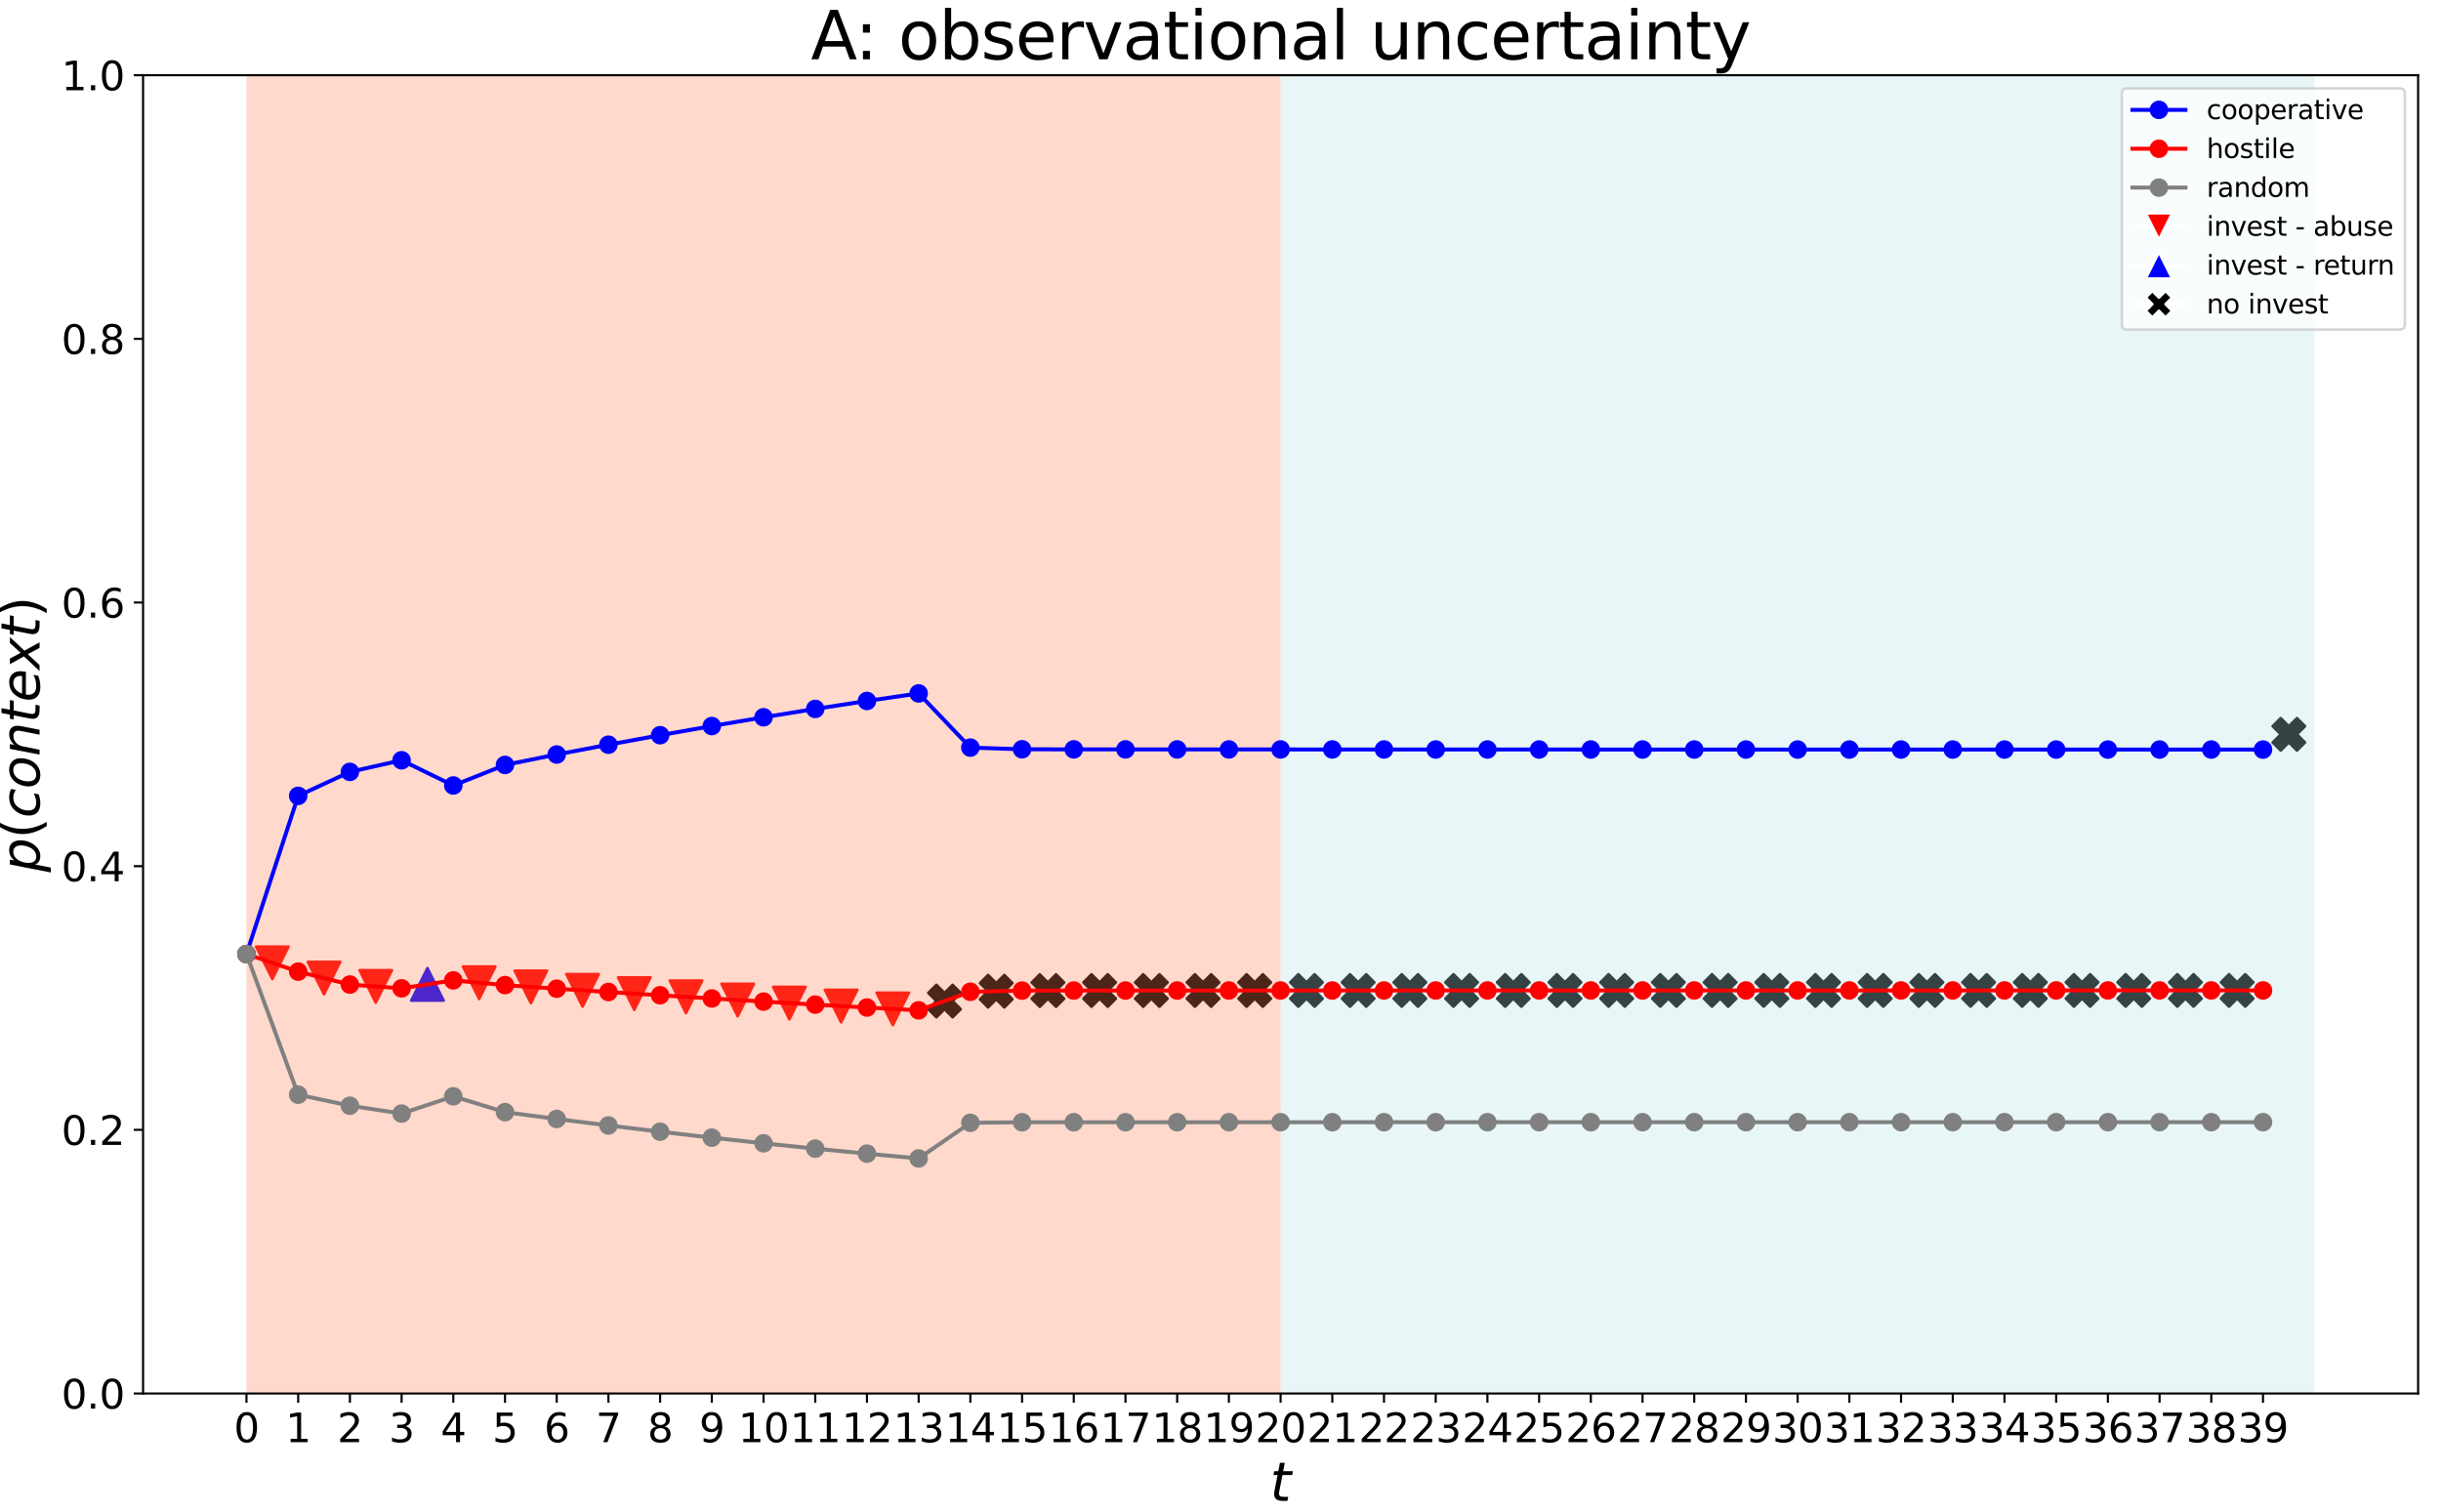 <?xml version="1.0" encoding="utf-8" standalone="no"?>
<!DOCTYPE svg PUBLIC "-//W3C//DTD SVG 1.1//EN"
  "http://www.w3.org/Graphics/SVG/1.1/DTD/svg11.dtd">
<svg height="570.96pt" version="1.1" viewBox="0 0 921.6 570.96" width="921.6pt" xmlns="http://www.w3.org/2000/svg" xmlns:xlink="http://www.w3.org/1999/xlink">
 <defs>
  <style type="text/css">*{stroke-linecap:butt;stroke-linejoin:round;}</style>
 </defs>
 <g id="figure_1">
  <g id="patch_1">
   <path d="M 0 570.96 
L 921.6 570.96 
L 921.6 0 
L 0 0 
z
" style="fill:#ffffff;"/>
  </g>
  <g id="axes_1">
   <g id="patch_2">
    <path d="M 54.016 526.267 
L 912.96 526.267 
L 912.96 28.396 
L 54.016 28.396 
z
" style="fill:#ffffff;"/>
   </g>
   <g id="PathCollection_1">
    <path clip-path="url(#p0522475fc2)" d="M 102.82 369.752 
L 108.943 357.505 
L 96.696 357.505 
z
" style="fill:#ff0000;stroke:#ff0000;"/>
    <path clip-path="url(#p0522475fc2)" d="M 122.341 375.515 
L 128.465 363.267 
L 116.217 363.267 
z
" style="fill:#ff0000;stroke:#ff0000;"/>
    <path clip-path="url(#p0522475fc2)" d="M 141.863 378.67 
L 147.986 366.422 
L 135.739 366.422 
z
" style="fill:#ff0000;stroke:#ff0000;"/>
    <path clip-path="url(#p0522475fc2)" d="M 161.384 365.628 
L 155.26 377.876 
L 167.508 377.876 
z
" style="fill:#0000ff;stroke:#0000ff;"/>
    <path clip-path="url(#p0522475fc2)" d="M 180.905 377.263 
L 187.029 365.016 
L 174.782 365.016 
z
" style="fill:#ff0000;stroke:#ff0000;"/>
    <path clip-path="url(#p0522475fc2)" d="M 200.427 378.838 
L 206.551 366.591 
L 194.303 366.591 
z
" style="fill:#ff0000;stroke:#ff0000;"/>
    <path clip-path="url(#p0522475fc2)" d="M 219.948 380.142 
L 226.072 367.895 
L 213.825 367.895 
z
" style="fill:#ff0000;stroke:#ff0000;"/>
    <path clip-path="url(#p0522475fc2)" d="M 239.47 381.381 
L 245.594 369.133 
L 233.346 369.133 
z
" style="fill:#ff0000;stroke:#ff0000;"/>
    <path clip-path="url(#p0522475fc2)" d="M 258.991 382.601 
L 265.115 370.354 
L 252.868 370.354 
z
" style="fill:#ff0000;stroke:#ff0000;"/>
    <path clip-path="url(#p0522475fc2)" d="M 278.513 383.796 
L 284.636 371.548 
L 272.389 371.548 
z
" style="fill:#ff0000;stroke:#ff0000;"/>
    <path clip-path="url(#p0522475fc2)" d="M 298.034 384.955 
L 304.158 372.708 
L 291.91 372.708 
z
" style="fill:#ff0000;stroke:#ff0000;"/>
    <path clip-path="url(#p0522475fc2)" d="M 317.556 386.075 
L 323.679 373.828 
L 311.432 373.828 
z
" style="fill:#ff0000;stroke:#ff0000;"/>
    <path clip-path="url(#p0522475fc2)" d="M 337.077 387.153 
L 343.201 374.906 
L 330.953 374.906 
z
" style="fill:#ff0000;stroke:#ff0000;"/>
    <path clip-path="url(#p0522475fc2)" d="M 353.537 384.181 
L 356.599 381.119 
L 359.66 384.181 
L 362.722 381.119 
L 359.66 378.057 
L 362.722 374.995 
L 359.66 371.934 
L 356.599 374.995 
L 353.537 371.934 
L 350.475 374.995 
L 353.537 378.057 
L 350.475 381.119 
z
" style="stroke:#000000;"/>
    <path clip-path="url(#p0522475fc2)" d="M 373.058 380.46 
L 376.12 377.398 
L 379.182 380.46 
L 382.244 377.398 
L 379.182 374.336 
L 382.244 371.275 
L 379.182 368.213 
L 376.12 371.275 
L 373.058 368.213 
L 369.996 371.275 
L 373.058 374.336 
L 369.996 377.398 
z
" style="stroke:#000000;"/>
    <path clip-path="url(#p0522475fc2)" d="M 392.58 380.228 
L 395.641 377.166 
L 398.703 380.228 
L 401.765 377.166 
L 398.703 374.104 
L 401.765 371.042 
L 398.703 367.98 
L 395.641 371.042 
L 392.58 367.98 
L 389.518 371.042 
L 392.58 374.104 
L 389.518 377.166 
z
" style="stroke:#000000;"/>
    <path clip-path="url(#p0522475fc2)" d="M 412.101 380.212 
L 415.163 377.15 
L 418.225 380.212 
L 421.287 377.15 
L 418.225 374.088 
L 421.287 371.026 
L 418.225 367.965 
L 415.163 371.026 
L 412.101 367.965 
L 409.039 371.026 
L 412.101 374.088 
L 409.039 377.15 
z
" style="stroke:#000000;"/>
    <path clip-path="url(#p0522475fc2)" d="M 431.623 380.206 
L 434.684 377.144 
L 437.746 380.206 
L 440.808 377.144 
L 437.746 374.082 
L 440.808 371.02 
L 437.746 367.958 
L 434.684 371.02 
L 431.623 367.958 
L 428.561 371.02 
L 431.623 374.082 
L 428.561 377.144 
z
" style="stroke:#000000;"/>
    <path clip-path="url(#p0522475fc2)" d="M 451.144 380.201 
L 454.206 377.139 
L 457.268 380.201 
L 460.33 377.139 
L 457.268 374.077 
L 460.33 371.015 
L 457.268 367.953 
L 454.206 371.015 
L 451.144 367.953 
L 448.082 371.015 
L 451.144 374.077 
L 448.082 377.139 
z
" style="stroke:#000000;"/>
    <path clip-path="url(#p0522475fc2)" d="M 470.665 380.197 
L 473.727 377.135 
L 476.789 380.197 
L 479.851 377.135 
L 476.789 374.073 
L 479.851 371.011 
L 476.789 367.949 
L 473.727 371.011 
L 470.665 367.949 
L 467.604 371.011 
L 470.665 374.073 
L 467.604 377.135 
z
" style="stroke:#000000;"/>
    <path clip-path="url(#p0522475fc2)" d="M 490.187 380.193 
L 493.249 377.131 
L 496.311 380.193 
L 499.372 377.131 
L 496.311 374.069 
L 499.372 371.007 
L 496.311 367.946 
L 493.249 371.007 
L 490.187 367.946 
L 487.125 371.007 
L 490.187 374.069 
L 487.125 377.131 
z
" style="stroke:#000000;"/>
    <path clip-path="url(#p0522475fc2)" d="M 509.708 380.19 
L 512.77 377.128 
L 515.832 380.19 
L 518.894 377.128 
L 515.832 374.066 
L 518.894 371.004 
L 515.832 367.942 
L 512.77 371.004 
L 509.708 367.942 
L 506.646 371.004 
L 509.708 374.066 
L 506.646 377.128 
z
" style="stroke:#000000;"/>
    <path clip-path="url(#p0522475fc2)" d="M 529.23 380.187 
L 532.292 377.125 
L 535.353 380.187 
L 538.415 377.125 
L 535.353 374.063 
L 538.415 371.001 
L 535.353 367.94 
L 532.292 371.001 
L 529.23 367.94 
L 526.168 371.001 
L 529.23 374.063 
L 526.168 377.125 
z
" style="stroke:#000000;"/>
    <path clip-path="url(#p0522475fc2)" d="M 548.751 380.185 
L 551.813 377.123 
L 554.875 380.185 
L 557.937 377.123 
L 554.875 374.061 
L 557.937 370.999 
L 554.875 367.937 
L 551.813 370.999 
L 548.751 367.937 
L 545.689 370.999 
L 548.751 374.061 
L 545.689 377.123 
z
" style="stroke:#000000;"/>
    <path clip-path="url(#p0522475fc2)" d="M 568.273 380.183 
L 571.335 377.121 
L 574.396 380.183 
L 577.458 377.121 
L 574.396 374.059 
L 577.458 370.997 
L 574.396 367.935 
L 571.335 370.997 
L 568.273 367.935 
L 565.211 370.997 
L 568.273 374.059 
L 565.211 377.121 
z
" style="stroke:#000000;"/>
    <path clip-path="url(#p0522475fc2)" d="M 587.794 380.181 
L 590.856 377.119 
L 593.918 380.181 
L 596.98 377.119 
L 593.918 374.057 
L 596.98 370.995 
L 593.918 367.933 
L 590.856 370.995 
L 587.794 367.933 
L 584.732 370.995 
L 587.794 374.057 
L 584.732 377.119 
z
" style="stroke:#000000;"/>
    <path clip-path="url(#p0522475fc2)" d="M 607.316 380.179 
L 610.377 377.117 
L 613.439 380.179 
L 616.501 377.117 
L 613.439 374.055 
L 616.501 370.993 
L 613.439 367.932 
L 610.377 370.993 
L 607.316 367.932 
L 604.254 370.993 
L 607.316 374.055 
L 604.254 377.117 
z
" style="stroke:#000000;"/>
    <path clip-path="url(#p0522475fc2)" d="M 626.837 380.177 
L 629.899 377.116 
L 632.961 380.177 
L 636.023 377.116 
L 632.961 374.054 
L 636.023 370.992 
L 632.961 367.93 
L 629.899 370.992 
L 626.837 367.93 
L 623.775 370.992 
L 626.837 374.054 
L 623.775 377.116 
z
" style="stroke:#000000;"/>
    <path clip-path="url(#p0522475fc2)" d="M 646.359 380.176 
L 649.42 377.114 
L 652.482 380.176 
L 655.544 377.114 
L 652.482 374.052 
L 655.544 370.991 
L 652.482 367.929 
L 649.42 370.991 
L 646.359 367.929 
L 643.297 370.991 
L 646.359 374.052 
L 643.297 377.114 
z
" style="stroke:#000000;"/>
    <path clip-path="url(#p0522475fc2)" d="M 665.88 380.175 
L 668.942 377.113 
L 672.004 380.175 
L 675.066 377.113 
L 672.004 374.051 
L 675.066 370.989 
L 672.004 367.927 
L 668.942 370.989 
L 665.88 367.927 
L 662.818 370.989 
L 665.88 374.051 
L 662.818 377.113 
z
" style="stroke:#000000;"/>
    <path clip-path="url(#p0522475fc2)" d="M 685.401 380.174 
L 688.463 377.112 
L 691.525 380.174 
L 694.587 377.112 
L 691.525 374.05 
L 694.587 370.988 
L 691.525 367.926 
L 688.463 370.988 
L 685.401 367.926 
L 682.34 370.988 
L 685.401 374.05 
L 682.34 377.112 
z
" style="stroke:#000000;"/>
    <path clip-path="url(#p0522475fc2)" d="M 704.923 380.173 
L 707.985 377.111 
L 711.047 380.173 
L 714.108 377.111 
L 711.047 374.049 
L 714.108 370.987 
L 711.047 367.925 
L 707.985 370.987 
L 704.923 367.925 
L 701.861 370.987 
L 704.923 374.049 
L 701.861 377.111 
z
" style="stroke:#000000;"/>
    <path clip-path="url(#p0522475fc2)" d="M 724.444 380.172 
L 727.506 377.11 
L 730.568 380.172 
L 733.63 377.11 
L 730.568 374.048 
L 733.63 370.986 
L 730.568 367.924 
L 727.506 370.986 
L 724.444 367.924 
L 721.382 370.986 
L 724.444 374.048 
L 721.382 377.11 
z
" style="stroke:#000000;"/>
    <path clip-path="url(#p0522475fc2)" d="M 743.966 380.171 
L 747.028 377.109 
L 750.089 380.171 
L 753.151 377.109 
L 750.089 374.047 
L 753.151 370.985 
L 750.089 367.924 
L 747.028 370.985 
L 743.966 367.924 
L 740.904 370.985 
L 743.966 374.047 
L 740.904 377.109 
z
" style="stroke:#000000;"/>
    <path clip-path="url(#p0522475fc2)" d="M 763.487 380.17 
L 766.549 377.108 
L 769.611 380.17 
L 772.673 377.108 
L 769.611 374.047 
L 772.673 370.985 
L 769.611 367.923 
L 766.549 370.985 
L 763.487 367.923 
L 760.425 370.985 
L 763.487 374.047 
L 760.425 377.108 
z
" style="stroke:#000000;"/>
    <path clip-path="url(#p0522475fc2)" d="M 783.009 380.17 
L 786.071 377.108 
L 789.132 380.17 
L 792.194 377.108 
L 789.132 374.046 
L 792.194 370.984 
L 789.132 367.922 
L 786.071 370.984 
L 783.009 367.922 
L 779.947 370.984 
L 783.009 374.046 
L 779.947 377.108 
z
" style="stroke:#000000;"/>
    <path clip-path="url(#p0522475fc2)" d="M 802.53 380.169 
L 805.592 377.107 
L 808.654 380.169 
L 811.716 377.107 
L 808.654 374.045 
L 811.716 370.983 
L 808.654 367.921 
L 805.592 370.983 
L 802.53 367.921 
L 799.468 370.983 
L 802.53 374.045 
L 799.468 377.107 
z
" style="stroke:#000000;"/>
    <path clip-path="url(#p0522475fc2)" d="M 822.052 380.168 
L 825.113 377.106 
L 828.175 380.168 
L 831.237 377.106 
L 828.175 374.045 
L 831.237 370.983 
L 828.175 367.921 
L 825.113 370.983 
L 822.052 367.921 
L 818.99 370.983 
L 822.052 374.045 
L 818.99 377.106 
z
" style="stroke:#000000;"/>
    <path clip-path="url(#p0522475fc2)" d="M 841.573 380.168 
L 844.635 377.106 
L 847.697 380.168 
L 850.759 377.106 
L 847.697 374.044 
L 850.759 370.982 
L 847.697 367.92 
L 844.635 370.982 
L 841.573 367.92 
L 838.511 370.982 
L 841.573 374.044 
L 838.511 377.106 
z
" style="stroke:#000000;"/>
    <path clip-path="url(#p0522475fc2)" d="M 861.095 283.455 
L 864.156 280.393 
L 867.218 283.455 
L 870.28 280.393 
L 867.218 277.331 
L 870.28 274.269 
L 867.218 271.207 
L 864.156 274.269 
L 861.095 271.207 
L 858.033 274.269 
L 861.095 277.331 
L 858.033 280.393 
z
" style="stroke:#000000;"/>
   </g>
   <g id="patch_3">
    <path clip-path="url(#p0522475fc2)" d="M 93.059 526.267 
L 93.059 28.396 
L 483.488 28.396 
L 483.488 526.267 
z
" style="fill:#ff7f50;opacity:0.3;"/>
   </g>
   <g id="patch_4">
    <path clip-path="url(#p0522475fc2)" d="M 483.488 526.267 
L 483.488 28.396 
L 873.917 28.396 
L 873.917 526.267 
z
" style="fill:#b0e0e6;opacity:0.3;"/>
   </g>
   <g id="matplotlib.axis_1">
    <g id="xtick_1">
     <g id="line2d_1">
      <defs>
       <path d="M 0 0 
L 0 3.5 
" id="mca7515efd6" style="stroke:#000000;stroke-width:0.8;"/>
      </defs>
      <g>
       <use style="stroke:#000000;stroke-width:0.8;" x="93.059" xlink:href="#mca7515efd6" y="526.267"/>
      </g>
     </g>
     <g id="text_1">
      <!-- 0 -->
      <g transform="translate(88.287 544.664)scale(0.15 -0.15)">
       <defs>
        <path d="M 2034 4250 
Q 1547 4250 1301 3770 
Q 1056 3291 1056 2328 
Q 1056 1369 1301 889 
Q 1547 409 2034 409 
Q 2525 409 2770 889 
Q 3016 1369 3016 2328 
Q 3016 3291 2770 3770 
Q 2525 4250 2034 4250 
z
M 2034 4750 
Q 2819 4750 3233 4129 
Q 3647 3509 3647 2328 
Q 3647 1150 3233 529 
Q 2819 -91 2034 -91 
Q 1250 -91 836 529 
Q 422 1150 422 2328 
Q 422 3509 836 4129 
Q 1250 4750 2034 4750 
z
" id="DejaVuSans-30" transform="scale(0.016)"/>
       </defs>
       <use xlink:href="#DejaVuSans-30"/>
      </g>
     </g>
    </g>
    <g id="xtick_2">
     <g id="line2d_2">
      <g>
       <use style="stroke:#000000;stroke-width:0.8;" x="112.58" xlink:href="#mca7515efd6" y="526.267"/>
      </g>
     </g>
     <g id="text_2">
      <!-- 1 -->
      <g transform="translate(107.808 544.664)scale(0.15 -0.15)">
       <defs>
        <path d="M 794 531 
L 1825 531 
L 1825 4091 
L 703 3866 
L 703 4441 
L 1819 4666 
L 2450 4666 
L 2450 531 
L 3481 531 
L 3481 0 
L 794 0 
L 794 531 
z
" id="DejaVuSans-31" transform="scale(0.016)"/>
       </defs>
       <use xlink:href="#DejaVuSans-31"/>
      </g>
     </g>
    </g>
    <g id="xtick_3">
     <g id="line2d_3">
      <g>
       <use style="stroke:#000000;stroke-width:0.8;" x="132.102" xlink:href="#mca7515efd6" y="526.267"/>
      </g>
     </g>
     <g id="text_3">
      <!-- 2 -->
      <g transform="translate(127.33 544.664)scale(0.15 -0.15)">
       <defs>
        <path d="M 1228 531 
L 3431 531 
L 3431 0 
L 469 0 
L 469 531 
Q 828 903 1448 1529 
Q 2069 2156 2228 2338 
Q 2531 2678 2651 2914 
Q 2772 3150 2772 3378 
Q 2772 3750 2511 3984 
Q 2250 4219 1831 4219 
Q 1534 4219 1204 4116 
Q 875 4013 500 3803 
L 500 4441 
Q 881 4594 1212 4672 
Q 1544 4750 1819 4750 
Q 2544 4750 2975 4387 
Q 3406 4025 3406 3419 
Q 3406 3131 3298 2873 
Q 3191 2616 2906 2266 
Q 2828 2175 2409 1742 
Q 1991 1309 1228 531 
z
" id="DejaVuSans-32" transform="scale(0.016)"/>
       </defs>
       <use xlink:href="#DejaVuSans-32"/>
      </g>
     </g>
    </g>
    <g id="xtick_4">
     <g id="line2d_4">
      <g>
       <use style="stroke:#000000;stroke-width:0.8;" x="151.623" xlink:href="#mca7515efd6" y="526.267"/>
      </g>
     </g>
     <g id="text_4">
      <!-- 3 -->
      <g transform="translate(146.851 544.664)scale(0.15 -0.15)">
       <defs>
        <path d="M 2597 2516 
Q 3050 2419 3304 2112 
Q 3559 1806 3559 1356 
Q 3559 666 3084 287 
Q 2609 -91 1734 -91 
Q 1441 -91 1130 -33 
Q 819 25 488 141 
L 488 750 
Q 750 597 1062 519 
Q 1375 441 1716 441 
Q 2309 441 2620 675 
Q 2931 909 2931 1356 
Q 2931 1769 2642 2001 
Q 2353 2234 1838 2234 
L 1294 2234 
L 1294 2753 
L 1863 2753 
Q 2328 2753 2575 2939 
Q 2822 3125 2822 3475 
Q 2822 3834 2567 4026 
Q 2313 4219 1838 4219 
Q 1578 4219 1281 4162 
Q 984 4106 628 3988 
L 628 4550 
Q 988 4650 1302 4700 
Q 1616 4750 1894 4750 
Q 2613 4750 3031 4423 
Q 3450 4097 3450 3541 
Q 3450 3153 3228 2886 
Q 3006 2619 2597 2516 
z
" id="DejaVuSans-33" transform="scale(0.016)"/>
       </defs>
       <use xlink:href="#DejaVuSans-33"/>
      </g>
     </g>
    </g>
    <g id="xtick_5">
     <g id="line2d_5">
      <g>
       <use style="stroke:#000000;stroke-width:0.8;" x="171.145" xlink:href="#mca7515efd6" y="526.267"/>
      </g>
     </g>
     <g id="text_5">
      <!-- 4 -->
      <g transform="translate(166.373 544.664)scale(0.15 -0.15)">
       <defs>
        <path d="M 2419 4116 
L 825 1625 
L 2419 1625 
L 2419 4116 
z
M 2253 4666 
L 3047 4666 
L 3047 1625 
L 3713 1625 
L 3713 1100 
L 3047 1100 
L 3047 0 
L 2419 0 
L 2419 1100 
L 313 1100 
L 313 1709 
L 2253 4666 
z
" id="DejaVuSans-34" transform="scale(0.016)"/>
       </defs>
       <use xlink:href="#DejaVuSans-34"/>
      </g>
     </g>
    </g>
    <g id="xtick_6">
     <g id="line2d_6">
      <g>
       <use style="stroke:#000000;stroke-width:0.8;" x="190.666" xlink:href="#mca7515efd6" y="526.267"/>
      </g>
     </g>
     <g id="text_6">
      <!-- 5 -->
      <g transform="translate(185.894 544.664)scale(0.15 -0.15)">
       <defs>
        <path d="M 691 4666 
L 3169 4666 
L 3169 4134 
L 1269 4134 
L 1269 2991 
Q 1406 3038 1543 3061 
Q 1681 3084 1819 3084 
Q 2600 3084 3056 2656 
Q 3513 2228 3513 1497 
Q 3513 744 3044 326 
Q 2575 -91 1722 -91 
Q 1428 -91 1123 -41 
Q 819 9 494 109 
L 494 744 
Q 775 591 1075 516 
Q 1375 441 1709 441 
Q 2250 441 2565 725 
Q 2881 1009 2881 1497 
Q 2881 1984 2565 2268 
Q 2250 2553 1709 2553 
Q 1456 2553 1204 2497 
Q 953 2441 691 2322 
L 691 4666 
z
" id="DejaVuSans-35" transform="scale(0.016)"/>
       </defs>
       <use xlink:href="#DejaVuSans-35"/>
      </g>
     </g>
    </g>
    <g id="xtick_7">
     <g id="line2d_7">
      <g>
       <use style="stroke:#000000;stroke-width:0.8;" x="210.188" xlink:href="#mca7515efd6" y="526.267"/>
      </g>
     </g>
     <g id="text_7">
      <!-- 6 -->
      <g transform="translate(205.416 544.664)scale(0.15 -0.15)">
       <defs>
        <path d="M 2113 2584 
Q 1688 2584 1439 2293 
Q 1191 2003 1191 1497 
Q 1191 994 1439 701 
Q 1688 409 2113 409 
Q 2538 409 2786 701 
Q 3034 994 3034 1497 
Q 3034 2003 2786 2293 
Q 2538 2584 2113 2584 
z
M 3366 4563 
L 3366 3988 
Q 3128 4100 2886 4159 
Q 2644 4219 2406 4219 
Q 1781 4219 1451 3797 
Q 1122 3375 1075 2522 
Q 1259 2794 1537 2939 
Q 1816 3084 2150 3084 
Q 2853 3084 3261 2657 
Q 3669 2231 3669 1497 
Q 3669 778 3244 343 
Q 2819 -91 2113 -91 
Q 1303 -91 875 529 
Q 447 1150 447 2328 
Q 447 3434 972 4092 
Q 1497 4750 2381 4750 
Q 2619 4750 2861 4703 
Q 3103 4656 3366 4563 
z
" id="DejaVuSans-36" transform="scale(0.016)"/>
       </defs>
       <use xlink:href="#DejaVuSans-36"/>
      </g>
     </g>
    </g>
    <g id="xtick_8">
     <g id="line2d_8">
      <g>
       <use style="stroke:#000000;stroke-width:0.8;" x="229.709" xlink:href="#mca7515efd6" y="526.267"/>
      </g>
     </g>
     <g id="text_8">
      <!-- 7 -->
      <g transform="translate(224.937 544.664)scale(0.15 -0.15)">
       <defs>
        <path d="M 525 4666 
L 3525 4666 
L 3525 4397 
L 1831 0 
L 1172 0 
L 2766 4134 
L 525 4134 
L 525 4666 
z
" id="DejaVuSans-37" transform="scale(0.016)"/>
       </defs>
       <use xlink:href="#DejaVuSans-37"/>
      </g>
     </g>
    </g>
    <g id="xtick_9">
     <g id="line2d_9">
      <g>
       <use style="stroke:#000000;stroke-width:0.8;" x="249.231" xlink:href="#mca7515efd6" y="526.267"/>
      </g>
     </g>
     <g id="text_9">
      <!-- 8 -->
      <g transform="translate(244.459 544.664)scale(0.15 -0.15)">
       <defs>
        <path d="M 2034 2216 
Q 1584 2216 1326 1975 
Q 1069 1734 1069 1313 
Q 1069 891 1326 650 
Q 1584 409 2034 409 
Q 2484 409 2743 651 
Q 3003 894 3003 1313 
Q 3003 1734 2745 1975 
Q 2488 2216 2034 2216 
z
M 1403 2484 
Q 997 2584 770 2862 
Q 544 3141 544 3541 
Q 544 4100 942 4425 
Q 1341 4750 2034 4750 
Q 2731 4750 3128 4425 
Q 3525 4100 3525 3541 
Q 3525 3141 3298 2862 
Q 3072 2584 2669 2484 
Q 3125 2378 3379 2068 
Q 3634 1759 3634 1313 
Q 3634 634 3220 271 
Q 2806 -91 2034 -91 
Q 1263 -91 848 271 
Q 434 634 434 1313 
Q 434 1759 690 2068 
Q 947 2378 1403 2484 
z
M 1172 3481 
Q 1172 3119 1398 2916 
Q 1625 2713 2034 2713 
Q 2441 2713 2670 2916 
Q 2900 3119 2900 3481 
Q 2900 3844 2670 4047 
Q 2441 4250 2034 4250 
Q 1625 4250 1398 4047 
Q 1172 3844 1172 3481 
z
" id="DejaVuSans-38" transform="scale(0.016)"/>
       </defs>
       <use xlink:href="#DejaVuSans-38"/>
      </g>
     </g>
    </g>
    <g id="xtick_10">
     <g id="line2d_10">
      <g>
       <use style="stroke:#000000;stroke-width:0.8;" x="268.752" xlink:href="#mca7515efd6" y="526.267"/>
      </g>
     </g>
     <g id="text_10">
      <!-- 9 -->
      <g transform="translate(263.98 544.664)scale(0.15 -0.15)">
       <defs>
        <path d="M 703 97 
L 703 672 
Q 941 559 1184 500 
Q 1428 441 1663 441 
Q 2288 441 2617 861 
Q 2947 1281 2994 2138 
Q 2813 1869 2534 1725 
Q 2256 1581 1919 1581 
Q 1219 1581 811 2004 
Q 403 2428 403 3163 
Q 403 3881 828 4315 
Q 1253 4750 1959 4750 
Q 2769 4750 3195 4129 
Q 3622 3509 3622 2328 
Q 3622 1225 3098 567 
Q 2575 -91 1691 -91 
Q 1453 -91 1209 -44 
Q 966 3 703 97 
z
M 1959 2075 
Q 2384 2075 2632 2365 
Q 2881 2656 2881 3163 
Q 2881 3666 2632 3958 
Q 2384 4250 1959 4250 
Q 1534 4250 1286 3958 
Q 1038 3666 1038 3163 
Q 1038 2656 1286 2365 
Q 1534 2075 1959 2075 
z
" id="DejaVuSans-39" transform="scale(0.016)"/>
       </defs>
       <use xlink:href="#DejaVuSans-39"/>
      </g>
     </g>
    </g>
    <g id="xtick_11">
     <g id="line2d_11">
      <g>
       <use style="stroke:#000000;stroke-width:0.8;" x="288.273" xlink:href="#mca7515efd6" y="526.267"/>
      </g>
     </g>
     <g id="text_11">
      <!-- 10 -->
      <g transform="translate(278.73 544.664)scale(0.15 -0.15)">
       <use xlink:href="#DejaVuSans-31"/>
       <use x="63.623" xlink:href="#DejaVuSans-30"/>
      </g>
     </g>
    </g>
    <g id="xtick_12">
     <g id="line2d_12">
      <g>
       <use style="stroke:#000000;stroke-width:0.8;" x="307.795" xlink:href="#mca7515efd6" y="526.267"/>
      </g>
     </g>
     <g id="text_12">
      <!-- 11 -->
      <g transform="translate(298.251 544.664)scale(0.15 -0.15)">
       <use xlink:href="#DejaVuSans-31"/>
       <use x="63.623" xlink:href="#DejaVuSans-31"/>
      </g>
     </g>
    </g>
    <g id="xtick_13">
     <g id="line2d_13">
      <g>
       <use style="stroke:#000000;stroke-width:0.8;" x="327.316" xlink:href="#mca7515efd6" y="526.267"/>
      </g>
     </g>
     <g id="text_13">
      <!-- 12 -->
      <g transform="translate(317.773 544.664)scale(0.15 -0.15)">
       <use xlink:href="#DejaVuSans-31"/>
       <use x="63.623" xlink:href="#DejaVuSans-32"/>
      </g>
     </g>
    </g>
    <g id="xtick_14">
     <g id="line2d_14">
      <g>
       <use style="stroke:#000000;stroke-width:0.8;" x="346.838" xlink:href="#mca7515efd6" y="526.267"/>
      </g>
     </g>
     <g id="text_14">
      <!-- 13 -->
      <g transform="translate(337.294 544.664)scale(0.15 -0.15)">
       <use xlink:href="#DejaVuSans-31"/>
       <use x="63.623" xlink:href="#DejaVuSans-33"/>
      </g>
     </g>
    </g>
    <g id="xtick_15">
     <g id="line2d_15">
      <g>
       <use style="stroke:#000000;stroke-width:0.8;" x="366.359" xlink:href="#mca7515efd6" y="526.267"/>
      </g>
     </g>
     <g id="text_15">
      <!-- 14 -->
      <g transform="translate(356.816 544.664)scale(0.15 -0.15)">
       <use xlink:href="#DejaVuSans-31"/>
       <use x="63.623" xlink:href="#DejaVuSans-34"/>
      </g>
     </g>
    </g>
    <g id="xtick_16">
     <g id="line2d_16">
      <g>
       <use style="stroke:#000000;stroke-width:0.8;" x="385.881" xlink:href="#mca7515efd6" y="526.267"/>
      </g>
     </g>
     <g id="text_16">
      <!-- 15 -->
      <g transform="translate(376.337 544.664)scale(0.15 -0.15)">
       <use xlink:href="#DejaVuSans-31"/>
       <use x="63.623" xlink:href="#DejaVuSans-35"/>
      </g>
     </g>
    </g>
    <g id="xtick_17">
     <g id="line2d_17">
      <g>
       <use style="stroke:#000000;stroke-width:0.8;" x="405.402" xlink:href="#mca7515efd6" y="526.267"/>
      </g>
     </g>
     <g id="text_17">
      <!-- 16 -->
      <g transform="translate(395.858 544.664)scale(0.15 -0.15)">
       <use xlink:href="#DejaVuSans-31"/>
       <use x="63.623" xlink:href="#DejaVuSans-36"/>
      </g>
     </g>
    </g>
    <g id="xtick_18">
     <g id="line2d_18">
      <g>
       <use style="stroke:#000000;stroke-width:0.8;" x="424.924" xlink:href="#mca7515efd6" y="526.267"/>
      </g>
     </g>
     <g id="text_18">
      <!-- 17 -->
      <g transform="translate(415.38 544.664)scale(0.15 -0.15)">
       <use xlink:href="#DejaVuSans-31"/>
       <use x="63.623" xlink:href="#DejaVuSans-37"/>
      </g>
     </g>
    </g>
    <g id="xtick_19">
     <g id="line2d_19">
      <g>
       <use style="stroke:#000000;stroke-width:0.8;" x="444.445" xlink:href="#mca7515efd6" y="526.267"/>
      </g>
     </g>
     <g id="text_19">
      <!-- 18 -->
      <g transform="translate(434.901 544.664)scale(0.15 -0.15)">
       <use xlink:href="#DejaVuSans-31"/>
       <use x="63.623" xlink:href="#DejaVuSans-38"/>
      </g>
     </g>
    </g>
    <g id="xtick_20">
     <g id="line2d_20">
      <g>
       <use style="stroke:#000000;stroke-width:0.8;" x="463.967" xlink:href="#mca7515efd6" y="526.267"/>
      </g>
     </g>
     <g id="text_20">
      <!-- 19 -->
      <g transform="translate(454.423 544.664)scale(0.15 -0.15)">
       <use xlink:href="#DejaVuSans-31"/>
       <use x="63.623" xlink:href="#DejaVuSans-39"/>
      </g>
     </g>
    </g>
    <g id="xtick_21">
     <g id="line2d_21">
      <g>
       <use style="stroke:#000000;stroke-width:0.8;" x="483.488" xlink:href="#mca7515efd6" y="526.267"/>
      </g>
     </g>
     <g id="text_21">
      <!-- 20 -->
      <g transform="translate(473.944 544.664)scale(0.15 -0.15)">
       <use xlink:href="#DejaVuSans-32"/>
       <use x="63.623" xlink:href="#DejaVuSans-30"/>
      </g>
     </g>
    </g>
    <g id="xtick_22">
     <g id="line2d_22">
      <g>
       <use style="stroke:#000000;stroke-width:0.8;" x="503.009" xlink:href="#mca7515efd6" y="526.267"/>
      </g>
     </g>
     <g id="text_22">
      <!-- 21 -->
      <g transform="translate(493.466 544.664)scale(0.15 -0.15)">
       <use xlink:href="#DejaVuSans-32"/>
       <use x="63.623" xlink:href="#DejaVuSans-31"/>
      </g>
     </g>
    </g>
    <g id="xtick_23">
     <g id="line2d_23">
      <g>
       <use style="stroke:#000000;stroke-width:0.8;" x="522.531" xlink:href="#mca7515efd6" y="526.267"/>
      </g>
     </g>
     <g id="text_23">
      <!-- 22 -->
      <g transform="translate(512.987 544.664)scale(0.15 -0.15)">
       <use xlink:href="#DejaVuSans-32"/>
       <use x="63.623" xlink:href="#DejaVuSans-32"/>
      </g>
     </g>
    </g>
    <g id="xtick_24">
     <g id="line2d_24">
      <g>
       <use style="stroke:#000000;stroke-width:0.8;" x="542.052" xlink:href="#mca7515efd6" y="526.267"/>
      </g>
     </g>
     <g id="text_24">
      <!-- 23 -->
      <g transform="translate(532.509 544.664)scale(0.15 -0.15)">
       <use xlink:href="#DejaVuSans-32"/>
       <use x="63.623" xlink:href="#DejaVuSans-33"/>
      </g>
     </g>
    </g>
    <g id="xtick_25">
     <g id="line2d_25">
      <g>
       <use style="stroke:#000000;stroke-width:0.8;" x="561.574" xlink:href="#mca7515efd6" y="526.267"/>
      </g>
     </g>
     <g id="text_25">
      <!-- 24 -->
      <g transform="translate(552.03 544.664)scale(0.15 -0.15)">
       <use xlink:href="#DejaVuSans-32"/>
       <use x="63.623" xlink:href="#DejaVuSans-34"/>
      </g>
     </g>
    </g>
    <g id="xtick_26">
     <g id="line2d_26">
      <g>
       <use style="stroke:#000000;stroke-width:0.8;" x="581.095" xlink:href="#mca7515efd6" y="526.267"/>
      </g>
     </g>
     <g id="text_26">
      <!-- 25 -->
      <g transform="translate(571.552 544.664)scale(0.15 -0.15)">
       <use xlink:href="#DejaVuSans-32"/>
       <use x="63.623" xlink:href="#DejaVuSans-35"/>
      </g>
     </g>
    </g>
    <g id="xtick_27">
     <g id="line2d_27">
      <g>
       <use style="stroke:#000000;stroke-width:0.8;" x="600.617" xlink:href="#mca7515efd6" y="526.267"/>
      </g>
     </g>
     <g id="text_27">
      <!-- 26 -->
      <g transform="translate(591.073 544.664)scale(0.15 -0.15)">
       <use xlink:href="#DejaVuSans-32"/>
       <use x="63.623" xlink:href="#DejaVuSans-36"/>
      </g>
     </g>
    </g>
    <g id="xtick_28">
     <g id="line2d_28">
      <g>
       <use style="stroke:#000000;stroke-width:0.8;" x="620.138" xlink:href="#mca7515efd6" y="526.267"/>
      </g>
     </g>
     <g id="text_28">
      <!-- 27 -->
      <g transform="translate(610.594 544.664)scale(0.15 -0.15)">
       <use xlink:href="#DejaVuSans-32"/>
       <use x="63.623" xlink:href="#DejaVuSans-37"/>
      </g>
     </g>
    </g>
    <g id="xtick_29">
     <g id="line2d_29">
      <g>
       <use style="stroke:#000000;stroke-width:0.8;" x="639.66" xlink:href="#mca7515efd6" y="526.267"/>
      </g>
     </g>
     <g id="text_29">
      <!-- 28 -->
      <g transform="translate(630.116 544.664)scale(0.15 -0.15)">
       <use xlink:href="#DejaVuSans-32"/>
       <use x="63.623" xlink:href="#DejaVuSans-38"/>
      </g>
     </g>
    </g>
    <g id="xtick_30">
     <g id="line2d_30">
      <g>
       <use style="stroke:#000000;stroke-width:0.8;" x="659.181" xlink:href="#mca7515efd6" y="526.267"/>
      </g>
     </g>
     <g id="text_30">
      <!-- 29 -->
      <g transform="translate(649.637 544.664)scale(0.15 -0.15)">
       <use xlink:href="#DejaVuSans-32"/>
       <use x="63.623" xlink:href="#DejaVuSans-39"/>
      </g>
     </g>
    </g>
    <g id="xtick_31">
     <g id="line2d_31">
      <g>
       <use style="stroke:#000000;stroke-width:0.8;" x="678.703" xlink:href="#mca7515efd6" y="526.267"/>
      </g>
     </g>
     <g id="text_31">
      <!-- 30 -->
      <g transform="translate(669.159 544.664)scale(0.15 -0.15)">
       <use xlink:href="#DejaVuSans-33"/>
       <use x="63.623" xlink:href="#DejaVuSans-30"/>
      </g>
     </g>
    </g>
    <g id="xtick_32">
     <g id="line2d_32">
      <g>
       <use style="stroke:#000000;stroke-width:0.8;" x="698.224" xlink:href="#mca7515efd6" y="526.267"/>
      </g>
     </g>
     <g id="text_32">
      <!-- 31 -->
      <g transform="translate(688.68 544.664)scale(0.15 -0.15)">
       <use xlink:href="#DejaVuSans-33"/>
       <use x="63.623" xlink:href="#DejaVuSans-31"/>
      </g>
     </g>
    </g>
    <g id="xtick_33">
     <g id="line2d_33">
      <g>
       <use style="stroke:#000000;stroke-width:0.8;" x="717.745" xlink:href="#mca7515efd6" y="526.267"/>
      </g>
     </g>
     <g id="text_33">
      <!-- 32 -->
      <g transform="translate(708.202 544.664)scale(0.15 -0.15)">
       <use xlink:href="#DejaVuSans-33"/>
       <use x="63.623" xlink:href="#DejaVuSans-32"/>
      </g>
     </g>
    </g>
    <g id="xtick_34">
     <g id="line2d_34">
      <g>
       <use style="stroke:#000000;stroke-width:0.8;" x="737.267" xlink:href="#mca7515efd6" y="526.267"/>
      </g>
     </g>
     <g id="text_34">
      <!-- 33 -->
      <g transform="translate(727.723 544.664)scale(0.15 -0.15)">
       <use xlink:href="#DejaVuSans-33"/>
       <use x="63.623" xlink:href="#DejaVuSans-33"/>
      </g>
     </g>
    </g>
    <g id="xtick_35">
     <g id="line2d_35">
      <g>
       <use style="stroke:#000000;stroke-width:0.8;" x="756.788" xlink:href="#mca7515efd6" y="526.267"/>
      </g>
     </g>
     <g id="text_35">
      <!-- 34 -->
      <g transform="translate(747.245 544.664)scale(0.15 -0.15)">
       <use xlink:href="#DejaVuSans-33"/>
       <use x="63.623" xlink:href="#DejaVuSans-34"/>
      </g>
     </g>
    </g>
    <g id="xtick_36">
     <g id="line2d_36">
      <g>
       <use style="stroke:#000000;stroke-width:0.8;" x="776.31" xlink:href="#mca7515efd6" y="526.267"/>
      </g>
     </g>
     <g id="text_36">
      <!-- 35 -->
      <g transform="translate(766.766 544.664)scale(0.15 -0.15)">
       <use xlink:href="#DejaVuSans-33"/>
       <use x="63.623" xlink:href="#DejaVuSans-35"/>
      </g>
     </g>
    </g>
    <g id="xtick_37">
     <g id="line2d_37">
      <g>
       <use style="stroke:#000000;stroke-width:0.8;" x="795.831" xlink:href="#mca7515efd6" y="526.267"/>
      </g>
     </g>
     <g id="text_37">
      <!-- 36 -->
      <g transform="translate(786.288 544.664)scale(0.15 -0.15)">
       <use xlink:href="#DejaVuSans-33"/>
       <use x="63.623" xlink:href="#DejaVuSans-36"/>
      </g>
     </g>
    </g>
    <g id="xtick_38">
     <g id="line2d_38">
      <g>
       <use style="stroke:#000000;stroke-width:0.8;" x="815.353" xlink:href="#mca7515efd6" y="526.267"/>
      </g>
     </g>
     <g id="text_38">
      <!-- 37 -->
      <g transform="translate(805.809 544.664)scale(0.15 -0.15)">
       <use xlink:href="#DejaVuSans-33"/>
       <use x="63.623" xlink:href="#DejaVuSans-37"/>
      </g>
     </g>
    </g>
    <g id="xtick_39">
     <g id="line2d_39">
      <g>
       <use style="stroke:#000000;stroke-width:0.8;" x="834.874" xlink:href="#mca7515efd6" y="526.267"/>
      </g>
     </g>
     <g id="text_39">
      <!-- 38 -->
      <g transform="translate(825.33 544.664)scale(0.15 -0.15)">
       <use xlink:href="#DejaVuSans-33"/>
       <use x="63.623" xlink:href="#DejaVuSans-38"/>
      </g>
     </g>
    </g>
    <g id="xtick_40">
     <g id="line2d_40">
      <g>
       <use style="stroke:#000000;stroke-width:0.8;" x="854.396" xlink:href="#mca7515efd6" y="526.267"/>
      </g>
     </g>
     <g id="text_40">
      <!-- 39 -->
      <g transform="translate(844.852 544.664)scale(0.15 -0.15)">
       <use xlink:href="#DejaVuSans-33"/>
       <use x="63.623" xlink:href="#DejaVuSans-39"/>
      </g>
     </g>
    </g>
    <g id="text_41">
     <!-- $t$ -->
     <g transform="translate(479.488 566.981)scale(0.2 -0.2)">
      <defs>
       <path d="M 2706 3500 
L 2619 3053 
L 1472 3053 
L 1100 1153 
Q 1081 1047 1072 975 
Q 1063 903 1063 863 
Q 1063 663 1183 572 
Q 1303 481 1569 481 
L 2150 481 
L 2053 0 
L 1503 0 
Q 991 0 739 200 
Q 488 400 488 806 
Q 488 878 497 964 
Q 506 1050 525 1153 
L 897 3053 
L 409 3053 
L 500 3500 
L 978 3500 
L 1172 4494 
L 1747 4494 
L 1556 3500 
L 2706 3500 
z
" id="DejaVuSans-Oblique-74" transform="scale(0.016)"/>
      </defs>
      <use transform="translate(0 0.781)" xlink:href="#DejaVuSans-Oblique-74"/>
     </g>
    </g>
   </g>
   <g id="matplotlib.axis_2">
    <g id="ytick_1">
     <g id="line2d_41">
      <defs>
       <path d="M 0 0 
L -3.5 0 
" id="m0aecb394da" style="stroke:#000000;stroke-width:0.8;"/>
      </defs>
      <g>
       <use style="stroke:#000000;stroke-width:0.8;" x="54.016" xlink:href="#m0aecb394da" y="526.267"/>
      </g>
     </g>
     <g id="text_42">
      <!-- 0.0 -->
      <g transform="translate(23.161 531.965)scale(0.15 -0.15)">
       <defs>
        <path d="M 684 794 
L 1344 794 
L 1344 0 
L 684 0 
L 684 794 
z
" id="DejaVuSans-2e" transform="scale(0.016)"/>
       </defs>
       <use xlink:href="#DejaVuSans-30"/>
       <use x="63.623" xlink:href="#DejaVuSans-2e"/>
       <use x="95.41" xlink:href="#DejaVuSans-30"/>
      </g>
     </g>
    </g>
    <g id="ytick_2">
     <g id="line2d_42">
      <g>
       <use style="stroke:#000000;stroke-width:0.8;" x="54.016" xlink:href="#m0aecb394da" y="426.692"/>
      </g>
     </g>
     <g id="text_43">
      <!-- 0.2 -->
      <g transform="translate(23.161 432.391)scale(0.15 -0.15)">
       <use xlink:href="#DejaVuSans-30"/>
       <use x="63.623" xlink:href="#DejaVuSans-2e"/>
       <use x="95.41" xlink:href="#DejaVuSans-32"/>
      </g>
     </g>
    </g>
    <g id="ytick_3">
     <g id="line2d_43">
      <g>
       <use style="stroke:#000000;stroke-width:0.8;" x="54.016" xlink:href="#m0aecb394da" y="327.118"/>
      </g>
     </g>
     <g id="text_44">
      <!-- 0.4 -->
      <g transform="translate(23.161 332.817)scale(0.15 -0.15)">
       <use xlink:href="#DejaVuSans-30"/>
       <use x="63.623" xlink:href="#DejaVuSans-2e"/>
       <use x="95.41" xlink:href="#DejaVuSans-34"/>
      </g>
     </g>
    </g>
    <g id="ytick_4">
     <g id="line2d_44">
      <g>
       <use style="stroke:#000000;stroke-width:0.8;" x="54.016" xlink:href="#m0aecb394da" y="227.544"/>
      </g>
     </g>
     <g id="text_45">
      <!-- 0.6 -->
      <g transform="translate(23.161 233.243)scale(0.15 -0.15)">
       <use xlink:href="#DejaVuSans-30"/>
       <use x="63.623" xlink:href="#DejaVuSans-2e"/>
       <use x="95.41" xlink:href="#DejaVuSans-36"/>
      </g>
     </g>
    </g>
    <g id="ytick_5">
     <g id="line2d_45">
      <g>
       <use style="stroke:#000000;stroke-width:0.8;" x="54.016" xlink:href="#m0aecb394da" y="127.97"/>
      </g>
     </g>
     <g id="text_46">
      <!-- 0.8 -->
      <g transform="translate(23.161 133.669)scale(0.15 -0.15)">
       <use xlink:href="#DejaVuSans-30"/>
       <use x="63.623" xlink:href="#DejaVuSans-2e"/>
       <use x="95.41" xlink:href="#DejaVuSans-38"/>
      </g>
     </g>
    </g>
    <g id="ytick_6">
     <g id="line2d_46">
      <g>
       <use style="stroke:#000000;stroke-width:0.8;" x="54.016" xlink:href="#m0aecb394da" y="28.396"/>
      </g>
     </g>
     <g id="text_47">
      <!-- 1.0 -->
      <g transform="translate(23.161 34.095)scale(0.15 -0.15)">
       <use xlink:href="#DejaVuSans-31"/>
       <use x="63.623" xlink:href="#DejaVuSans-2e"/>
       <use x="95.41" xlink:href="#DejaVuSans-30"/>
      </g>
     </g>
    </g>
    <g id="text_48">
     <!-- $p(context)$ -->
     <g transform="translate(14.961 329.431)rotate(-90)scale(0.2 -0.2)">
      <defs>
       <path d="M 3175 2156 
Q 3175 2616 2975 2859 
Q 2775 3103 2400 3103 
Q 2144 3103 1911 2972 
Q 1678 2841 1497 2591 
Q 1319 2344 1212 1994 
Q 1106 1644 1106 1300 
Q 1106 863 1306 627 
Q 1506 391 1875 391 
Q 2147 391 2380 519 
Q 2613 647 2778 891 
Q 2956 1147 3065 1494 
Q 3175 1841 3175 2156 
z
M 1394 2969 
Q 1625 3272 1939 3428 
Q 2253 3584 2638 3584 
Q 3175 3584 3472 3232 
Q 3769 2881 3769 2247 
Q 3769 1728 3584 1258 
Q 3400 788 3053 416 
Q 2822 169 2531 39 
Q 2241 -91 1919 -91 
Q 1547 -91 1294 64 
Q 1041 219 916 525 
L 556 -1331 
L -19 -1331 
L 922 3500 
L 1497 3500 
L 1394 2969 
z
" id="DejaVuSans-Oblique-70" transform="scale(0.016)"/>
       <path d="M 1984 4856 
Q 1566 4138 1362 3434 
Q 1159 2731 1159 2009 
Q 1159 1288 1364 580 
Q 1569 -128 1984 -844 
L 1484 -844 
Q 1016 -109 783 600 
Q 550 1309 550 2009 
Q 550 2706 781 3412 
Q 1013 4119 1484 4856 
L 1984 4856 
z
" id="DejaVuSans-28" transform="scale(0.016)"/>
       <path d="M 3431 3366 
L 3316 2797 
Q 3109 2947 2876 3022 
Q 2644 3097 2394 3097 
Q 2119 3097 1870 3000 
Q 1622 2903 1453 2725 
Q 1184 2453 1037 2087 
Q 891 1722 891 1331 
Q 891 859 1127 628 
Q 1363 397 1844 397 
Q 2081 397 2348 469 
Q 2616 541 2906 684 
L 2797 116 
Q 2547 13 2283 -39 
Q 2019 -91 1741 -91 
Q 1044 -91 669 257 
Q 294 606 294 1253 
Q 294 1797 489 2255 
Q 684 2713 1069 3078 
Q 1331 3328 1684 3456 
Q 2038 3584 2456 3584 
Q 2700 3584 2940 3529 
Q 3181 3475 3431 3366 
z
" id="DejaVuSans-Oblique-63" transform="scale(0.016)"/>
       <path d="M 1625 -91 
Q 1009 -91 651 289 
Q 294 669 294 1325 
Q 294 1706 417 2101 
Q 541 2497 738 2766 
Q 1047 3184 1428 3384 
Q 1809 3584 2291 3584 
Q 2888 3584 3255 3212 
Q 3622 2841 3622 2241 
Q 3622 1825 3500 1412 
Q 3378 1000 3181 728 
Q 2875 309 2494 109 
Q 2113 -91 1625 -91 
z
M 891 1344 
Q 891 869 1089 633 
Q 1288 397 1691 397 
Q 2269 397 2648 901 
Q 3028 1406 3028 2181 
Q 3028 2634 2825 2865 
Q 2622 3097 2228 3097 
Q 1903 3097 1650 2945 
Q 1397 2794 1197 2484 
Q 1050 2253 970 1956 
Q 891 1659 891 1344 
z
" id="DejaVuSans-Oblique-6f" transform="scale(0.016)"/>
       <path d="M 3566 2113 
L 3156 0 
L 2578 0 
L 2988 2091 
Q 3016 2238 3031 2350 
Q 3047 2463 3047 2528 
Q 3047 2791 2881 2937 
Q 2716 3084 2419 3084 
Q 1956 3084 1622 2776 
Q 1288 2469 1184 1941 
L 800 0 
L 225 0 
L 903 3500 
L 1478 3500 
L 1363 2950 
Q 1603 3253 1940 3418 
Q 2278 3584 2650 3584 
Q 3113 3584 3367 3334 
Q 3622 3084 3622 2631 
Q 3622 2519 3608 2391 
Q 3594 2263 3566 2113 
z
" id="DejaVuSans-Oblique-6e" transform="scale(0.016)"/>
       <path d="M 3078 2063 
Q 3088 2113 3092 2166 
Q 3097 2219 3097 2272 
Q 3097 2653 2873 2875 
Q 2650 3097 2266 3097 
Q 1838 3097 1509 2826 
Q 1181 2556 1013 2059 
L 3078 2063 
z
M 3578 1613 
L 903 1613 
Q 884 1494 878 1425 
Q 872 1356 872 1306 
Q 872 872 1139 634 
Q 1406 397 1894 397 
Q 2269 397 2603 481 
Q 2938 566 3225 728 
L 3116 159 
Q 2806 34 2476 -28 
Q 2147 -91 1806 -91 
Q 1078 -91 686 257 
Q 294 606 294 1247 
Q 294 1794 489 2264 
Q 684 2734 1063 3103 
Q 1306 3334 1642 3459 
Q 1978 3584 2356 3584 
Q 2950 3584 3301 3228 
Q 3653 2872 3653 2272 
Q 3653 2128 3634 1964 
Q 3616 1800 3578 1613 
z
" id="DejaVuSans-Oblique-65" transform="scale(0.016)"/>
       <path d="M 3841 3500 
L 2234 1784 
L 3219 0 
L 2559 0 
L 1819 1388 
L 531 0 
L -166 0 
L 1556 1844 
L 641 3500 
L 1300 3500 
L 1972 2234 
L 3144 3500 
L 3841 3500 
z
" id="DejaVuSans-Oblique-78" transform="scale(0.016)"/>
       <path d="M 513 4856 
L 1013 4856 
Q 1481 4119 1714 3412 
Q 1947 2706 1947 2009 
Q 1947 1309 1714 600 
Q 1481 -109 1013 -844 
L 513 -844 
Q 928 -128 1133 580 
Q 1338 1288 1338 2009 
Q 1338 2731 1133 3434 
Q 928 4138 513 4856 
z
" id="DejaVuSans-29" transform="scale(0.016)"/>
      </defs>
      <use transform="translate(0 0.125)" xlink:href="#DejaVuSans-Oblique-70"/>
      <use transform="translate(63.477 0.125)" xlink:href="#DejaVuSans-28"/>
      <use transform="translate(102.49 0.125)" xlink:href="#DejaVuSans-Oblique-63"/>
      <use transform="translate(157.471 0.125)" xlink:href="#DejaVuSans-Oblique-6f"/>
      <use transform="translate(218.652 0.125)" xlink:href="#DejaVuSans-Oblique-6e"/>
      <use transform="translate(282.031 0.125)" xlink:href="#DejaVuSans-Oblique-74"/>
      <use transform="translate(321.24 0.125)" xlink:href="#DejaVuSans-Oblique-65"/>
      <use transform="translate(382.764 0.125)" xlink:href="#DejaVuSans-Oblique-78"/>
      <use transform="translate(441.943 0.125)" xlink:href="#DejaVuSans-Oblique-74"/>
      <use transform="translate(481.152 0.125)" xlink:href="#DejaVuSans-29"/>
     </g>
    </g>
   </g>
   <g id="line2d_47">
    <path clip-path="url(#p0522475fc2)" d="M 93.059 360.31 
L 112.58 300.565 
L 132.102 291.505 
L 151.623 287.123 
L 171.145 296.651 
L 190.666 288.881 
L 210.188 284.943 
L 229.709 281.247 
L 249.231 277.658 
L 268.752 274.201 
L 288.273 270.89 
L 307.795 267.732 
L 327.316 264.729 
L 346.838 261.878 
L 366.359 282.341 
L 385.881 282.975 
L 405.402 283.007 
L 424.924 283.018 
L 444.445 283.027 
L 463.967 283.035 
L 483.488 283.041 
L 503.009 283.047 
L 522.531 283.052 
L 542.052 283.056 
L 561.574 283.06 
L 581.095 283.063 
L 600.617 283.066 
L 620.138 283.069 
L 639.66 283.071 
L 659.181 283.074 
L 678.703 283.075 
L 698.224 283.077 
L 717.745 283.079 
L 737.267 283.08 
L 756.788 283.082 
L 776.31 283.083 
L 795.831 283.084 
L 815.353 283.085 
L 834.874 283.086 
L 854.396 283.087 
" style="fill:none;stroke:#0000ff;stroke-linecap:square;stroke-width:1.5;"/>
    <defs>
     <path d="M 0 3 
C 0.796 3 1.559 2.684 2.121 2.121 
C 2.684 1.559 3 0.796 3 0 
C 3 -0.796 2.684 -1.559 2.121 -2.121 
C 1.559 -2.684 0.796 -3 0 -3 
C -0.796 -3 -1.559 -2.684 -2.121 -2.121 
C -2.684 -1.559 -3 -0.796 -3 0 
C -3 0.796 -2.684 1.559 -2.121 2.121 
C -1.559 2.684 -0.796 3 0 3 
z
" id="m7d004820a5" style="stroke:#0000ff;"/>
    </defs>
    <g clip-path="url(#p0522475fc2)">
     <use style="fill:#0000ff;stroke:#0000ff;" x="93.059" xlink:href="#m7d004820a5" y="360.31"/>
     <use style="fill:#0000ff;stroke:#0000ff;" x="112.58" xlink:href="#m7d004820a5" y="300.565"/>
     <use style="fill:#0000ff;stroke:#0000ff;" x="132.102" xlink:href="#m7d004820a5" y="291.505"/>
     <use style="fill:#0000ff;stroke:#0000ff;" x="151.623" xlink:href="#m7d004820a5" y="287.123"/>
     <use style="fill:#0000ff;stroke:#0000ff;" x="171.145" xlink:href="#m7d004820a5" y="296.651"/>
     <use style="fill:#0000ff;stroke:#0000ff;" x="190.666" xlink:href="#m7d004820a5" y="288.881"/>
     <use style="fill:#0000ff;stroke:#0000ff;" x="210.188" xlink:href="#m7d004820a5" y="284.943"/>
     <use style="fill:#0000ff;stroke:#0000ff;" x="229.709" xlink:href="#m7d004820a5" y="281.247"/>
     <use style="fill:#0000ff;stroke:#0000ff;" x="249.231" xlink:href="#m7d004820a5" y="277.658"/>
     <use style="fill:#0000ff;stroke:#0000ff;" x="268.752" xlink:href="#m7d004820a5" y="274.201"/>
     <use style="fill:#0000ff;stroke:#0000ff;" x="288.273" xlink:href="#m7d004820a5" y="270.89"/>
     <use style="fill:#0000ff;stroke:#0000ff;" x="307.795" xlink:href="#m7d004820a5" y="267.732"/>
     <use style="fill:#0000ff;stroke:#0000ff;" x="327.316" xlink:href="#m7d004820a5" y="264.729"/>
     <use style="fill:#0000ff;stroke:#0000ff;" x="346.838" xlink:href="#m7d004820a5" y="261.878"/>
     <use style="fill:#0000ff;stroke:#0000ff;" x="366.359" xlink:href="#m7d004820a5" y="282.341"/>
     <use style="fill:#0000ff;stroke:#0000ff;" x="385.881" xlink:href="#m7d004820a5" y="282.975"/>
     <use style="fill:#0000ff;stroke:#0000ff;" x="405.402" xlink:href="#m7d004820a5" y="283.007"/>
     <use style="fill:#0000ff;stroke:#0000ff;" x="424.924" xlink:href="#m7d004820a5" y="283.018"/>
     <use style="fill:#0000ff;stroke:#0000ff;" x="444.445" xlink:href="#m7d004820a5" y="283.027"/>
     <use style="fill:#0000ff;stroke:#0000ff;" x="463.967" xlink:href="#m7d004820a5" y="283.035"/>
     <use style="fill:#0000ff;stroke:#0000ff;" x="483.488" xlink:href="#m7d004820a5" y="283.041"/>
     <use style="fill:#0000ff;stroke:#0000ff;" x="503.009" xlink:href="#m7d004820a5" y="283.047"/>
     <use style="fill:#0000ff;stroke:#0000ff;" x="522.531" xlink:href="#m7d004820a5" y="283.052"/>
     <use style="fill:#0000ff;stroke:#0000ff;" x="542.052" xlink:href="#m7d004820a5" y="283.056"/>
     <use style="fill:#0000ff;stroke:#0000ff;" x="561.574" xlink:href="#m7d004820a5" y="283.06"/>
     <use style="fill:#0000ff;stroke:#0000ff;" x="581.095" xlink:href="#m7d004820a5" y="283.063"/>
     <use style="fill:#0000ff;stroke:#0000ff;" x="600.617" xlink:href="#m7d004820a5" y="283.066"/>
     <use style="fill:#0000ff;stroke:#0000ff;" x="620.138" xlink:href="#m7d004820a5" y="283.069"/>
     <use style="fill:#0000ff;stroke:#0000ff;" x="639.66" xlink:href="#m7d004820a5" y="283.071"/>
     <use style="fill:#0000ff;stroke:#0000ff;" x="659.181" xlink:href="#m7d004820a5" y="283.074"/>
     <use style="fill:#0000ff;stroke:#0000ff;" x="678.703" xlink:href="#m7d004820a5" y="283.075"/>
     <use style="fill:#0000ff;stroke:#0000ff;" x="698.224" xlink:href="#m7d004820a5" y="283.077"/>
     <use style="fill:#0000ff;stroke:#0000ff;" x="717.745" xlink:href="#m7d004820a5" y="283.079"/>
     <use style="fill:#0000ff;stroke:#0000ff;" x="737.267" xlink:href="#m7d004820a5" y="283.08"/>
     <use style="fill:#0000ff;stroke:#0000ff;" x="756.788" xlink:href="#m7d004820a5" y="283.082"/>
     <use style="fill:#0000ff;stroke:#0000ff;" x="776.31" xlink:href="#m7d004820a5" y="283.083"/>
     <use style="fill:#0000ff;stroke:#0000ff;" x="795.831" xlink:href="#m7d004820a5" y="283.084"/>
     <use style="fill:#0000ff;stroke:#0000ff;" x="815.353" xlink:href="#m7d004820a5" y="283.085"/>
     <use style="fill:#0000ff;stroke:#0000ff;" x="834.874" xlink:href="#m7d004820a5" y="283.086"/>
     <use style="fill:#0000ff;stroke:#0000ff;" x="854.396" xlink:href="#m7d004820a5" y="283.087"/>
    </g>
   </g>
   <g id="line2d_48">
    <path clip-path="url(#p0522475fc2)" d="M 93.059 360.31 
L 112.58 366.948 
L 132.102 371.834 
L 151.623 373.258 
L 171.145 370.246 
L 190.666 372.033 
L 210.188 373.396 
L 229.709 374.641 
L 249.231 375.873 
L 268.752 377.083 
L 288.273 378.261 
L 307.795 379.402 
L 327.316 380.501 
L 346.838 381.558 
L 366.359 374.557 
L 385.881 374.116 
L 405.402 374.092 
L 424.924 374.085 
L 444.445 374.079 
L 463.967 374.075 
L 483.488 374.071 
L 503.009 374.068 
L 522.531 374.065 
L 542.052 374.062 
L 561.574 374.06 
L 581.095 374.058 
L 600.617 374.056 
L 620.138 374.054 
L 639.66 374.053 
L 659.181 374.052 
L 678.703 374.051 
L 698.224 374.05 
L 717.745 374.049 
L 737.267 374.048 
L 756.788 374.047 
L 776.31 374.046 
L 795.831 374.046 
L 815.353 374.045 
L 834.874 374.044 
L 854.396 374.044 
" style="fill:none;stroke:#ff0000;stroke-linecap:square;stroke-width:1.5;"/>
    <defs>
     <path d="M 0 3 
C 0.796 3 1.559 2.684 2.121 2.121 
C 2.684 1.559 3 0.796 3 0 
C 3 -0.796 2.684 -1.559 2.121 -2.121 
C 1.559 -2.684 0.796 -3 0 -3 
C -0.796 -3 -1.559 -2.684 -2.121 -2.121 
C -2.684 -1.559 -3 -0.796 -3 0 
C -3 0.796 -2.684 1.559 -2.121 2.121 
C -1.559 2.684 -0.796 3 0 3 
z
" id="m8d9956a94c" style="stroke:#ff0000;"/>
    </defs>
    <g clip-path="url(#p0522475fc2)">
     <use style="fill:#ff0000;stroke:#ff0000;" x="93.059" xlink:href="#m8d9956a94c" y="360.31"/>
     <use style="fill:#ff0000;stroke:#ff0000;" x="112.58" xlink:href="#m8d9956a94c" y="366.948"/>
     <use style="fill:#ff0000;stroke:#ff0000;" x="132.102" xlink:href="#m8d9956a94c" y="371.834"/>
     <use style="fill:#ff0000;stroke:#ff0000;" x="151.623" xlink:href="#m8d9956a94c" y="373.258"/>
     <use style="fill:#ff0000;stroke:#ff0000;" x="171.145" xlink:href="#m8d9956a94c" y="370.246"/>
     <use style="fill:#ff0000;stroke:#ff0000;" x="190.666" xlink:href="#m8d9956a94c" y="372.033"/>
     <use style="fill:#ff0000;stroke:#ff0000;" x="210.188" xlink:href="#m8d9956a94c" y="373.396"/>
     <use style="fill:#ff0000;stroke:#ff0000;" x="229.709" xlink:href="#m8d9956a94c" y="374.641"/>
     <use style="fill:#ff0000;stroke:#ff0000;" x="249.231" xlink:href="#m8d9956a94c" y="375.873"/>
     <use style="fill:#ff0000;stroke:#ff0000;" x="268.752" xlink:href="#m8d9956a94c" y="377.083"/>
     <use style="fill:#ff0000;stroke:#ff0000;" x="288.273" xlink:href="#m8d9956a94c" y="378.261"/>
     <use style="fill:#ff0000;stroke:#ff0000;" x="307.795" xlink:href="#m8d9956a94c" y="379.402"/>
     <use style="fill:#ff0000;stroke:#ff0000;" x="327.316" xlink:href="#m8d9956a94c" y="380.501"/>
     <use style="fill:#ff0000;stroke:#ff0000;" x="346.838" xlink:href="#m8d9956a94c" y="381.558"/>
     <use style="fill:#ff0000;stroke:#ff0000;" x="366.359" xlink:href="#m8d9956a94c" y="374.557"/>
     <use style="fill:#ff0000;stroke:#ff0000;" x="385.881" xlink:href="#m8d9956a94c" y="374.116"/>
     <use style="fill:#ff0000;stroke:#ff0000;" x="405.402" xlink:href="#m8d9956a94c" y="374.092"/>
     <use style="fill:#ff0000;stroke:#ff0000;" x="424.924" xlink:href="#m8d9956a94c" y="374.085"/>
     <use style="fill:#ff0000;stroke:#ff0000;" x="444.445" xlink:href="#m8d9956a94c" y="374.079"/>
     <use style="fill:#ff0000;stroke:#ff0000;" x="463.967" xlink:href="#m8d9956a94c" y="374.075"/>
     <use style="fill:#ff0000;stroke:#ff0000;" x="483.488" xlink:href="#m8d9956a94c" y="374.071"/>
     <use style="fill:#ff0000;stroke:#ff0000;" x="503.009" xlink:href="#m8d9956a94c" y="374.068"/>
     <use style="fill:#ff0000;stroke:#ff0000;" x="522.531" xlink:href="#m8d9956a94c" y="374.065"/>
     <use style="fill:#ff0000;stroke:#ff0000;" x="542.052" xlink:href="#m8d9956a94c" y="374.062"/>
     <use style="fill:#ff0000;stroke:#ff0000;" x="561.574" xlink:href="#m8d9956a94c" y="374.06"/>
     <use style="fill:#ff0000;stroke:#ff0000;" x="581.095" xlink:href="#m8d9956a94c" y="374.058"/>
     <use style="fill:#ff0000;stroke:#ff0000;" x="600.617" xlink:href="#m8d9956a94c" y="374.056"/>
     <use style="fill:#ff0000;stroke:#ff0000;" x="620.138" xlink:href="#m8d9956a94c" y="374.054"/>
     <use style="fill:#ff0000;stroke:#ff0000;" x="639.66" xlink:href="#m8d9956a94c" y="374.053"/>
     <use style="fill:#ff0000;stroke:#ff0000;" x="659.181" xlink:href="#m8d9956a94c" y="374.052"/>
     <use style="fill:#ff0000;stroke:#ff0000;" x="678.703" xlink:href="#m8d9956a94c" y="374.051"/>
     <use style="fill:#ff0000;stroke:#ff0000;" x="698.224" xlink:href="#m8d9956a94c" y="374.05"/>
     <use style="fill:#ff0000;stroke:#ff0000;" x="717.745" xlink:href="#m8d9956a94c" y="374.049"/>
     <use style="fill:#ff0000;stroke:#ff0000;" x="737.267" xlink:href="#m8d9956a94c" y="374.048"/>
     <use style="fill:#ff0000;stroke:#ff0000;" x="756.788" xlink:href="#m8d9956a94c" y="374.047"/>
     <use style="fill:#ff0000;stroke:#ff0000;" x="776.31" xlink:href="#m8d9956a94c" y="374.046"/>
     <use style="fill:#ff0000;stroke:#ff0000;" x="795.831" xlink:href="#m8d9956a94c" y="374.046"/>
     <use style="fill:#ff0000;stroke:#ff0000;" x="815.353" xlink:href="#m8d9956a94c" y="374.045"/>
     <use style="fill:#ff0000;stroke:#ff0000;" x="834.874" xlink:href="#m8d9956a94c" y="374.044"/>
     <use style="fill:#ff0000;stroke:#ff0000;" x="854.396" xlink:href="#m8d9956a94c" y="374.044"/>
    </g>
   </g>
   <g id="line2d_49">
    <path clip-path="url(#p0522475fc2)" d="M 93.059 360.31 
L 112.58 413.416 
L 132.102 417.59 
L 151.623 420.548 
L 171.145 414.032 
L 190.666 420.015 
L 210.188 422.59 
L 229.709 425.041 
L 249.231 427.398 
L 268.752 429.646 
L 288.273 431.778 
L 307.795 433.795 
L 327.316 435.698 
L 346.838 437.494 
L 366.359 424.03 
L 385.881 423.838 
L 405.402 423.83 
L 424.924 423.826 
L 444.445 423.822 
L 463.967 423.819 
L 483.488 423.817 
L 503.009 423.814 
L 522.531 423.812 
L 542.052 423.811 
L 561.574 423.809 
L 581.095 423.808 
L 600.617 423.806 
L 620.138 423.805 
L 639.66 423.804 
L 659.181 423.804 
L 678.703 423.803 
L 698.224 423.802 
L 717.745 423.801 
L 737.267 423.801 
L 756.788 423.8 
L 776.31 423.8 
L 795.831 423.799 
L 815.353 423.799 
L 834.874 423.798 
L 854.396 423.798 
" style="fill:none;stroke:#808080;stroke-linecap:square;stroke-width:1.5;"/>
    <defs>
     <path d="M 0 3 
C 0.796 3 1.559 2.684 2.121 2.121 
C 2.684 1.559 3 0.796 3 0 
C 3 -0.796 2.684 -1.559 2.121 -2.121 
C 1.559 -2.684 0.796 -3 0 -3 
C -0.796 -3 -1.559 -2.684 -2.121 -2.121 
C -2.684 -1.559 -3 -0.796 -3 0 
C -3 0.796 -2.684 1.559 -2.121 2.121 
C -1.559 2.684 -0.796 3 0 3 
z
" id="m4ee45ca001" style="stroke:#808080;"/>
    </defs>
    <g clip-path="url(#p0522475fc2)">
     <use style="fill:#808080;stroke:#808080;" x="93.059" xlink:href="#m4ee45ca001" y="360.31"/>
     <use style="fill:#808080;stroke:#808080;" x="112.58" xlink:href="#m4ee45ca001" y="413.416"/>
     <use style="fill:#808080;stroke:#808080;" x="132.102" xlink:href="#m4ee45ca001" y="417.59"/>
     <use style="fill:#808080;stroke:#808080;" x="151.623" xlink:href="#m4ee45ca001" y="420.548"/>
     <use style="fill:#808080;stroke:#808080;" x="171.145" xlink:href="#m4ee45ca001" y="414.032"/>
     <use style="fill:#808080;stroke:#808080;" x="190.666" xlink:href="#m4ee45ca001" y="420.015"/>
     <use style="fill:#808080;stroke:#808080;" x="210.188" xlink:href="#m4ee45ca001" y="422.59"/>
     <use style="fill:#808080;stroke:#808080;" x="229.709" xlink:href="#m4ee45ca001" y="425.041"/>
     <use style="fill:#808080;stroke:#808080;" x="249.231" xlink:href="#m4ee45ca001" y="427.398"/>
     <use style="fill:#808080;stroke:#808080;" x="268.752" xlink:href="#m4ee45ca001" y="429.646"/>
     <use style="fill:#808080;stroke:#808080;" x="288.273" xlink:href="#m4ee45ca001" y="431.778"/>
     <use style="fill:#808080;stroke:#808080;" x="307.795" xlink:href="#m4ee45ca001" y="433.795"/>
     <use style="fill:#808080;stroke:#808080;" x="327.316" xlink:href="#m4ee45ca001" y="435.698"/>
     <use style="fill:#808080;stroke:#808080;" x="346.838" xlink:href="#m4ee45ca001" y="437.494"/>
     <use style="fill:#808080;stroke:#808080;" x="366.359" xlink:href="#m4ee45ca001" y="424.03"/>
     <use style="fill:#808080;stroke:#808080;" x="385.881" xlink:href="#m4ee45ca001" y="423.838"/>
     <use style="fill:#808080;stroke:#808080;" x="405.402" xlink:href="#m4ee45ca001" y="423.83"/>
     <use style="fill:#808080;stroke:#808080;" x="424.924" xlink:href="#m4ee45ca001" y="423.826"/>
     <use style="fill:#808080;stroke:#808080;" x="444.445" xlink:href="#m4ee45ca001" y="423.822"/>
     <use style="fill:#808080;stroke:#808080;" x="463.967" xlink:href="#m4ee45ca001" y="423.819"/>
     <use style="fill:#808080;stroke:#808080;" x="483.488" xlink:href="#m4ee45ca001" y="423.817"/>
     <use style="fill:#808080;stroke:#808080;" x="503.009" xlink:href="#m4ee45ca001" y="423.814"/>
     <use style="fill:#808080;stroke:#808080;" x="522.531" xlink:href="#m4ee45ca001" y="423.812"/>
     <use style="fill:#808080;stroke:#808080;" x="542.052" xlink:href="#m4ee45ca001" y="423.811"/>
     <use style="fill:#808080;stroke:#808080;" x="561.574" xlink:href="#m4ee45ca001" y="423.809"/>
     <use style="fill:#808080;stroke:#808080;" x="581.095" xlink:href="#m4ee45ca001" y="423.808"/>
     <use style="fill:#808080;stroke:#808080;" x="600.617" xlink:href="#m4ee45ca001" y="423.806"/>
     <use style="fill:#808080;stroke:#808080;" x="620.138" xlink:href="#m4ee45ca001" y="423.805"/>
     <use style="fill:#808080;stroke:#808080;" x="639.66" xlink:href="#m4ee45ca001" y="423.804"/>
     <use style="fill:#808080;stroke:#808080;" x="659.181" xlink:href="#m4ee45ca001" y="423.804"/>
     <use style="fill:#808080;stroke:#808080;" x="678.703" xlink:href="#m4ee45ca001" y="423.803"/>
     <use style="fill:#808080;stroke:#808080;" x="698.224" xlink:href="#m4ee45ca001" y="423.802"/>
     <use style="fill:#808080;stroke:#808080;" x="717.745" xlink:href="#m4ee45ca001" y="423.801"/>
     <use style="fill:#808080;stroke:#808080;" x="737.267" xlink:href="#m4ee45ca001" y="423.801"/>
     <use style="fill:#808080;stroke:#808080;" x="756.788" xlink:href="#m4ee45ca001" y="423.8"/>
     <use style="fill:#808080;stroke:#808080;" x="776.31" xlink:href="#m4ee45ca001" y="423.8"/>
     <use style="fill:#808080;stroke:#808080;" x="795.831" xlink:href="#m4ee45ca001" y="423.799"/>
     <use style="fill:#808080;stroke:#808080;" x="815.353" xlink:href="#m4ee45ca001" y="423.799"/>
     <use style="fill:#808080;stroke:#808080;" x="834.874" xlink:href="#m4ee45ca001" y="423.798"/>
     <use style="fill:#808080;stroke:#808080;" x="854.396" xlink:href="#m4ee45ca001" y="423.798"/>
    </g>
   </g>
   <g id="patch_5">
    <path d="M 54.016 526.267 
L 54.016 28.396 
" style="fill:none;stroke:#000000;stroke-linecap:square;stroke-linejoin:miter;stroke-width:0.8;"/>
   </g>
   <g id="patch_6">
    <path d="M 912.96 526.267 
L 912.96 28.396 
" style="fill:none;stroke:#000000;stroke-linecap:square;stroke-linejoin:miter;stroke-width:0.8;"/>
   </g>
   <g id="patch_7">
    <path d="M 54.016 526.267 
L 912.96 526.267 
" style="fill:none;stroke:#000000;stroke-linecap:square;stroke-linejoin:miter;stroke-width:0.8;"/>
   </g>
   <g id="patch_8">
    <path d="M 54.016 28.396 
L 912.96 28.396 
" style="fill:none;stroke:#000000;stroke-linecap:square;stroke-linejoin:miter;stroke-width:0.8;"/>
   </g>
   <g id="text_49">
    <!-- A: observational uncertainty -->
    <g transform="translate(306.138 22.396)scale(0.25 -0.25)">
     <defs>
      <path d="M 2188 4044 
L 1331 1722 
L 3047 1722 
L 2188 4044 
z
M 1831 4666 
L 2547 4666 
L 4325 0 
L 3669 0 
L 3244 1197 
L 1141 1197 
L 716 0 
L 50 0 
L 1831 4666 
z
" id="DejaVuSans-41" transform="scale(0.016)"/>
      <path d="M 750 794 
L 1409 794 
L 1409 0 
L 750 0 
L 750 794 
z
M 750 3309 
L 1409 3309 
L 1409 2516 
L 750 2516 
L 750 3309 
z
" id="DejaVuSans-3a" transform="scale(0.016)"/>
      <path id="DejaVuSans-20" transform="scale(0.016)"/>
      <path d="M 1959 3097 
Q 1497 3097 1228 2736 
Q 959 2375 959 1747 
Q 959 1119 1226 758 
Q 1494 397 1959 397 
Q 2419 397 2687 759 
Q 2956 1122 2956 1747 
Q 2956 2369 2687 2733 
Q 2419 3097 1959 3097 
z
M 1959 3584 
Q 2709 3584 3137 3096 
Q 3566 2609 3566 1747 
Q 3566 888 3137 398 
Q 2709 -91 1959 -91 
Q 1206 -91 779 398 
Q 353 888 353 1747 
Q 353 2609 779 3096 
Q 1206 3584 1959 3584 
z
" id="DejaVuSans-6f" transform="scale(0.016)"/>
      <path d="M 3116 1747 
Q 3116 2381 2855 2742 
Q 2594 3103 2138 3103 
Q 1681 3103 1420 2742 
Q 1159 2381 1159 1747 
Q 1159 1113 1420 752 
Q 1681 391 2138 391 
Q 2594 391 2855 752 
Q 3116 1113 3116 1747 
z
M 1159 2969 
Q 1341 3281 1617 3432 
Q 1894 3584 2278 3584 
Q 2916 3584 3314 3078 
Q 3713 2572 3713 1747 
Q 3713 922 3314 415 
Q 2916 -91 2278 -91 
Q 1894 -91 1617 61 
Q 1341 213 1159 525 
L 1159 0 
L 581 0 
L 581 4863 
L 1159 4863 
L 1159 2969 
z
" id="DejaVuSans-62" transform="scale(0.016)"/>
      <path d="M 2834 3397 
L 2834 2853 
Q 2591 2978 2328 3040 
Q 2066 3103 1784 3103 
Q 1356 3103 1142 2972 
Q 928 2841 928 2578 
Q 928 2378 1081 2264 
Q 1234 2150 1697 2047 
L 1894 2003 
Q 2506 1872 2764 1633 
Q 3022 1394 3022 966 
Q 3022 478 2636 193 
Q 2250 -91 1575 -91 
Q 1294 -91 989 -36 
Q 684 19 347 128 
L 347 722 
Q 666 556 975 473 
Q 1284 391 1588 391 
Q 1994 391 2212 530 
Q 2431 669 2431 922 
Q 2431 1156 2273 1281 
Q 2116 1406 1581 1522 
L 1381 1569 
Q 847 1681 609 1914 
Q 372 2147 372 2553 
Q 372 3047 722 3315 
Q 1072 3584 1716 3584 
Q 2034 3584 2315 3537 
Q 2597 3491 2834 3397 
z
" id="DejaVuSans-73" transform="scale(0.016)"/>
      <path d="M 3597 1894 
L 3597 1613 
L 953 1613 
Q 991 1019 1311 708 
Q 1631 397 2203 397 
Q 2534 397 2845 478 
Q 3156 559 3463 722 
L 3463 178 
Q 3153 47 2828 -22 
Q 2503 -91 2169 -91 
Q 1331 -91 842 396 
Q 353 884 353 1716 
Q 353 2575 817 3079 
Q 1281 3584 2069 3584 
Q 2775 3584 3186 3129 
Q 3597 2675 3597 1894 
z
M 3022 2063 
Q 3016 2534 2758 2815 
Q 2500 3097 2075 3097 
Q 1594 3097 1305 2825 
Q 1016 2553 972 2059 
L 3022 2063 
z
" id="DejaVuSans-65" transform="scale(0.016)"/>
      <path d="M 2631 2963 
Q 2534 3019 2420 3045 
Q 2306 3072 2169 3072 
Q 1681 3072 1420 2755 
Q 1159 2438 1159 1844 
L 1159 0 
L 581 0 
L 581 3500 
L 1159 3500 
L 1159 2956 
Q 1341 3275 1631 3429 
Q 1922 3584 2338 3584 
Q 2397 3584 2469 3576 
Q 2541 3569 2628 3553 
L 2631 2963 
z
" id="DejaVuSans-72" transform="scale(0.016)"/>
      <path d="M 191 3500 
L 800 3500 
L 1894 563 
L 2988 3500 
L 3597 3500 
L 2284 0 
L 1503 0 
L 191 3500 
z
" id="DejaVuSans-76" transform="scale(0.016)"/>
      <path d="M 2194 1759 
Q 1497 1759 1228 1600 
Q 959 1441 959 1056 
Q 959 750 1161 570 
Q 1363 391 1709 391 
Q 2188 391 2477 730 
Q 2766 1069 2766 1631 
L 2766 1759 
L 2194 1759 
z
M 3341 1997 
L 3341 0 
L 2766 0 
L 2766 531 
Q 2569 213 2275 61 
Q 1981 -91 1556 -91 
Q 1019 -91 701 211 
Q 384 513 384 1019 
Q 384 1609 779 1909 
Q 1175 2209 1959 2209 
L 2766 2209 
L 2766 2266 
Q 2766 2663 2505 2880 
Q 2244 3097 1772 3097 
Q 1472 3097 1187 3025 
Q 903 2953 641 2809 
L 641 3341 
Q 956 3463 1253 3523 
Q 1550 3584 1831 3584 
Q 2591 3584 2966 3190 
Q 3341 2797 3341 1997 
z
" id="DejaVuSans-61" transform="scale(0.016)"/>
      <path d="M 1172 4494 
L 1172 3500 
L 2356 3500 
L 2356 3053 
L 1172 3053 
L 1172 1153 
Q 1172 725 1289 603 
Q 1406 481 1766 481 
L 2356 481 
L 2356 0 
L 1766 0 
Q 1100 0 847 248 
Q 594 497 594 1153 
L 594 3053 
L 172 3053 
L 172 3500 
L 594 3500 
L 594 4494 
L 1172 4494 
z
" id="DejaVuSans-74" transform="scale(0.016)"/>
      <path d="M 603 3500 
L 1178 3500 
L 1178 0 
L 603 0 
L 603 3500 
z
M 603 4863 
L 1178 4863 
L 1178 4134 
L 603 4134 
L 603 4863 
z
" id="DejaVuSans-69" transform="scale(0.016)"/>
      <path d="M 3513 2113 
L 3513 0 
L 2938 0 
L 2938 2094 
Q 2938 2591 2744 2837 
Q 2550 3084 2163 3084 
Q 1697 3084 1428 2787 
Q 1159 2491 1159 1978 
L 1159 0 
L 581 0 
L 581 3500 
L 1159 3500 
L 1159 2956 
Q 1366 3272 1645 3428 
Q 1925 3584 2291 3584 
Q 2894 3584 3203 3211 
Q 3513 2838 3513 2113 
z
" id="DejaVuSans-6e" transform="scale(0.016)"/>
      <path d="M 603 4863 
L 1178 4863 
L 1178 0 
L 603 0 
L 603 4863 
z
" id="DejaVuSans-6c" transform="scale(0.016)"/>
      <path d="M 544 1381 
L 544 3500 
L 1119 3500 
L 1119 1403 
Q 1119 906 1312 657 
Q 1506 409 1894 409 
Q 2359 409 2629 706 
Q 2900 1003 2900 1516 
L 2900 3500 
L 3475 3500 
L 3475 0 
L 2900 0 
L 2900 538 
Q 2691 219 2414 64 
Q 2138 -91 1772 -91 
Q 1169 -91 856 284 
Q 544 659 544 1381 
z
M 1991 3584 
L 1991 3584 
z
" id="DejaVuSans-75" transform="scale(0.016)"/>
      <path d="M 3122 3366 
L 3122 2828 
Q 2878 2963 2633 3030 
Q 2388 3097 2138 3097 
Q 1578 3097 1268 2742 
Q 959 2388 959 1747 
Q 959 1106 1268 751 
Q 1578 397 2138 397 
Q 2388 397 2633 464 
Q 2878 531 3122 666 
L 3122 134 
Q 2881 22 2623 -34 
Q 2366 -91 2075 -91 
Q 1284 -91 818 406 
Q 353 903 353 1747 
Q 353 2603 823 3093 
Q 1294 3584 2113 3584 
Q 2378 3584 2631 3529 
Q 2884 3475 3122 3366 
z
" id="DejaVuSans-63" transform="scale(0.016)"/>
      <path d="M 2059 -325 
Q 1816 -950 1584 -1140 
Q 1353 -1331 966 -1331 
L 506 -1331 
L 506 -850 
L 844 -850 
Q 1081 -850 1212 -737 
Q 1344 -625 1503 -206 
L 1606 56 
L 191 3500 
L 800 3500 
L 1894 763 
L 2988 3500 
L 3597 3500 
L 2059 -325 
z
" id="DejaVuSans-79" transform="scale(0.016)"/>
     </defs>
     <use xlink:href="#DejaVuSans-41"/>
     <use x="66.658" xlink:href="#DejaVuSans-3a"/>
     <use x="100.35" xlink:href="#DejaVuSans-20"/>
     <use x="132.137" xlink:href="#DejaVuSans-6f"/>
     <use x="193.318" xlink:href="#DejaVuSans-62"/>
     <use x="256.795" xlink:href="#DejaVuSans-73"/>
     <use x="308.895" xlink:href="#DejaVuSans-65"/>
     <use x="370.418" xlink:href="#DejaVuSans-72"/>
     <use x="411.531" xlink:href="#DejaVuSans-76"/>
     <use x="470.711" xlink:href="#DejaVuSans-61"/>
     <use x="531.99" xlink:href="#DejaVuSans-74"/>
     <use x="571.199" xlink:href="#DejaVuSans-69"/>
     <use x="598.982" xlink:href="#DejaVuSans-6f"/>
     <use x="660.164" xlink:href="#DejaVuSans-6e"/>
     <use x="723.543" xlink:href="#DejaVuSans-61"/>
     <use x="784.822" xlink:href="#DejaVuSans-6c"/>
     <use x="812.605" xlink:href="#DejaVuSans-20"/>
     <use x="844.393" xlink:href="#DejaVuSans-75"/>
     <use x="907.771" xlink:href="#DejaVuSans-6e"/>
     <use x="971.15" xlink:href="#DejaVuSans-63"/>
     <use x="1026.131" xlink:href="#DejaVuSans-65"/>
     <use x="1087.654" xlink:href="#DejaVuSans-72"/>
     <use x="1128.768" xlink:href="#DejaVuSans-74"/>
     <use x="1167.977" xlink:href="#DejaVuSans-61"/>
     <use x="1229.256" xlink:href="#DejaVuSans-69"/>
     <use x="1257.039" xlink:href="#DejaVuSans-6e"/>
     <use x="1320.418" xlink:href="#DejaVuSans-74"/>
     <use x="1359.627" xlink:href="#DejaVuSans-79"/>
    </g>
   </g>
   <g id="legend_1">
    <g id="patch_9">
     <path d="M 803.108 124.464 
L 905.96 124.464 
Q 907.96 124.464 907.96 122.464 
L 907.96 35.396 
Q 907.96 33.396 905.96 33.396 
L 803.108 33.396 
Q 801.108 33.396 801.108 35.396 
L 801.108 122.464 
Q 801.108 124.464 803.108 124.464 
z
" style="fill:#ffffff;opacity:0.8;stroke:#cccccc;stroke-linejoin:miter;"/>
    </g>
    <g id="line2d_50">
     <path d="M 805.108 41.494 
L 825.108 41.494 
" style="fill:none;stroke:#0000ff;stroke-linecap:square;stroke-width:1.5;"/>
    </g>
    <g id="line2d_51">
     <g>
      <use style="fill:#0000ff;stroke:#0000ff;" x="815.108" xlink:href="#m7d004820a5" y="41.494"/>
     </g>
    </g>
    <g id="text_50">
     <!-- cooperative -->
     <g transform="translate(833.108 44.994)scale(0.1 -0.1)">
      <defs>
       <path d="M 1159 525 
L 1159 -1331 
L 581 -1331 
L 581 3500 
L 1159 3500 
L 1159 2969 
Q 1341 3281 1617 3432 
Q 1894 3584 2278 3584 
Q 2916 3584 3314 3078 
Q 3713 2572 3713 1747 
Q 3713 922 3314 415 
Q 2916 -91 2278 -91 
Q 1894 -91 1617 61 
Q 1341 213 1159 525 
z
M 3116 1747 
Q 3116 2381 2855 2742 
Q 2594 3103 2138 3103 
Q 1681 3103 1420 2742 
Q 1159 2381 1159 1747 
Q 1159 1113 1420 752 
Q 1681 391 2138 391 
Q 2594 391 2855 752 
Q 3116 1113 3116 1747 
z
" id="DejaVuSans-70" transform="scale(0.016)"/>
      </defs>
      <use xlink:href="#DejaVuSans-63"/>
      <use x="54.98" xlink:href="#DejaVuSans-6f"/>
      <use x="116.162" xlink:href="#DejaVuSans-6f"/>
      <use x="177.344" xlink:href="#DejaVuSans-70"/>
      <use x="240.82" xlink:href="#DejaVuSans-65"/>
      <use x="302.344" xlink:href="#DejaVuSans-72"/>
      <use x="343.457" xlink:href="#DejaVuSans-61"/>
      <use x="404.736" xlink:href="#DejaVuSans-74"/>
      <use x="443.945" xlink:href="#DejaVuSans-69"/>
      <use x="471.729" xlink:href="#DejaVuSans-76"/>
      <use x="530.908" xlink:href="#DejaVuSans-65"/>
     </g>
    </g>
    <g id="line2d_52">
     <path d="M 805.108 56.172 
L 825.108 56.172 
" style="fill:none;stroke:#ff0000;stroke-linecap:square;stroke-width:1.5;"/>
    </g>
    <g id="line2d_53">
     <g>
      <use style="fill:#ff0000;stroke:#ff0000;" x="815.108" xlink:href="#m8d9956a94c" y="56.172"/>
     </g>
    </g>
    <g id="text_51">
     <!-- hostile -->
     <g transform="translate(833.108 59.672)scale(0.1 -0.1)">
      <defs>
       <path d="M 3513 2113 
L 3513 0 
L 2938 0 
L 2938 2094 
Q 2938 2591 2744 2837 
Q 2550 3084 2163 3084 
Q 1697 3084 1428 2787 
Q 1159 2491 1159 1978 
L 1159 0 
L 581 0 
L 581 4863 
L 1159 4863 
L 1159 2956 
Q 1366 3272 1645 3428 
Q 1925 3584 2291 3584 
Q 2894 3584 3203 3211 
Q 3513 2838 3513 2113 
z
" id="DejaVuSans-68" transform="scale(0.016)"/>
      </defs>
      <use xlink:href="#DejaVuSans-68"/>
      <use x="63.379" xlink:href="#DejaVuSans-6f"/>
      <use x="124.561" xlink:href="#DejaVuSans-73"/>
      <use x="176.66" xlink:href="#DejaVuSans-74"/>
      <use x="215.869" xlink:href="#DejaVuSans-69"/>
      <use x="243.652" xlink:href="#DejaVuSans-6c"/>
      <use x="271.436" xlink:href="#DejaVuSans-65"/>
     </g>
    </g>
    <g id="line2d_54">
     <path d="M 805.108 70.85 
L 825.108 70.85 
" style="fill:none;stroke:#808080;stroke-linecap:square;stroke-width:1.5;"/>
    </g>
    <g id="line2d_55">
     <g>
      <use style="fill:#808080;stroke:#808080;" x="815.108" xlink:href="#m4ee45ca001" y="70.85"/>
     </g>
    </g>
    <g id="text_52">
     <!-- random -->
     <g transform="translate(833.108 74.35)scale(0.1 -0.1)">
      <defs>
       <path d="M 2906 2969 
L 2906 4863 
L 3481 4863 
L 3481 0 
L 2906 0 
L 2906 525 
Q 2725 213 2448 61 
Q 2172 -91 1784 -91 
Q 1150 -91 751 415 
Q 353 922 353 1747 
Q 353 2572 751 3078 
Q 1150 3584 1784 3584 
Q 2172 3584 2448 3432 
Q 2725 3281 2906 2969 
z
M 947 1747 
Q 947 1113 1208 752 
Q 1469 391 1925 391 
Q 2381 391 2643 752 
Q 2906 1113 2906 1747 
Q 2906 2381 2643 2742 
Q 2381 3103 1925 3103 
Q 1469 3103 1208 2742 
Q 947 2381 947 1747 
z
" id="DejaVuSans-64" transform="scale(0.016)"/>
       <path d="M 3328 2828 
Q 3544 3216 3844 3400 
Q 4144 3584 4550 3584 
Q 5097 3584 5394 3201 
Q 5691 2819 5691 2113 
L 5691 0 
L 5113 0 
L 5113 2094 
Q 5113 2597 4934 2840 
Q 4756 3084 4391 3084 
Q 3944 3084 3684 2787 
Q 3425 2491 3425 1978 
L 3425 0 
L 2847 0 
L 2847 2094 
Q 2847 2600 2669 2842 
Q 2491 3084 2119 3084 
Q 1678 3084 1418 2786 
Q 1159 2488 1159 1978 
L 1159 0 
L 581 0 
L 581 3500 
L 1159 3500 
L 1159 2956 
Q 1356 3278 1631 3431 
Q 1906 3584 2284 3584 
Q 2666 3584 2933 3390 
Q 3200 3197 3328 2828 
z
" id="DejaVuSans-6d" transform="scale(0.016)"/>
      </defs>
      <use xlink:href="#DejaVuSans-72"/>
      <use x="41.113" xlink:href="#DejaVuSans-61"/>
      <use x="102.393" xlink:href="#DejaVuSans-6e"/>
      <use x="165.771" xlink:href="#DejaVuSans-64"/>
      <use x="229.248" xlink:href="#DejaVuSans-6f"/>
      <use x="290.43" xlink:href="#DejaVuSans-6d"/>
     </g>
    </g>
    <g id="line2d_56">
     <path d="M 805.108 85.529 
L 825.108 85.529 
" style="fill:none;stroke:#ffffff;stroke-linecap:square;stroke-width:1.5;"/>
    </g>
    <g id="line2d_57">
     <defs>
      <path d="M -0 5 
L 5 -5 
L -5 -5 
z
" id="m01cb4463e3" style="stroke:#ffffff;stroke-linejoin:miter;"/>
     </defs>
     <g>
      <use style="fill:#ff0000;stroke:#ffffff;stroke-linejoin:miter;" x="815.108" xlink:href="#m01cb4463e3" y="85.529"/>
     </g>
    </g>
    <g id="text_53">
     <!-- invest - abuse -->
     <g transform="translate(833.108 89.029)scale(0.1 -0.1)">
      <defs>
       <path d="M 313 2009 
L 1997 2009 
L 1997 1497 
L 313 1497 
L 313 2009 
z
" id="DejaVuSans-2d" transform="scale(0.016)"/>
      </defs>
      <use xlink:href="#DejaVuSans-69"/>
      <use x="27.783" xlink:href="#DejaVuSans-6e"/>
      <use x="91.162" xlink:href="#DejaVuSans-76"/>
      <use x="150.342" xlink:href="#DejaVuSans-65"/>
      <use x="211.865" xlink:href="#DejaVuSans-73"/>
      <use x="263.965" xlink:href="#DejaVuSans-74"/>
      <use x="303.174" xlink:href="#DejaVuSans-20"/>
      <use x="334.961" xlink:href="#DejaVuSans-2d"/>
      <use x="371.045" xlink:href="#DejaVuSans-20"/>
      <use x="402.832" xlink:href="#DejaVuSans-61"/>
      <use x="464.111" xlink:href="#DejaVuSans-62"/>
      <use x="527.588" xlink:href="#DejaVuSans-75"/>
      <use x="590.967" xlink:href="#DejaVuSans-73"/>
      <use x="643.066" xlink:href="#DejaVuSans-65"/>
     </g>
    </g>
    <g id="line2d_58">
     <path d="M 805.108 100.207 
L 825.108 100.207 
" style="fill:none;stroke:#ffffff;stroke-linecap:square;stroke-width:1.5;"/>
    </g>
    <g id="line2d_59">
     <defs>
      <path d="M 0 -5 
L -5 5 
L 5 5 
z
" id="mde774e7cfb" style="stroke:#ffffff;stroke-linejoin:miter;"/>
     </defs>
     <g>
      <use style="fill:#0000ff;stroke:#ffffff;stroke-linejoin:miter;" x="815.108" xlink:href="#mde774e7cfb" y="100.207"/>
     </g>
    </g>
    <g id="text_54">
     <!-- invest - return -->
     <g transform="translate(833.108 103.707)scale(0.1 -0.1)">
      <use xlink:href="#DejaVuSans-69"/>
      <use x="27.783" xlink:href="#DejaVuSans-6e"/>
      <use x="91.162" xlink:href="#DejaVuSans-76"/>
      <use x="150.342" xlink:href="#DejaVuSans-65"/>
      <use x="211.865" xlink:href="#DejaVuSans-73"/>
      <use x="263.965" xlink:href="#DejaVuSans-74"/>
      <use x="303.174" xlink:href="#DejaVuSans-20"/>
      <use x="334.961" xlink:href="#DejaVuSans-2d"/>
      <use x="371.045" xlink:href="#DejaVuSans-20"/>
      <use x="402.832" xlink:href="#DejaVuSans-72"/>
      <use x="441.695" xlink:href="#DejaVuSans-65"/>
      <use x="503.219" xlink:href="#DejaVuSans-74"/>
      <use x="542.428" xlink:href="#DejaVuSans-75"/>
      <use x="605.807" xlink:href="#DejaVuSans-72"/>
      <use x="645.17" xlink:href="#DejaVuSans-6e"/>
     </g>
    </g>
    <g id="line2d_60">
     <path d="M 805.108 114.885 
L 825.108 114.885 
" style="fill:none;stroke:#ffffff;stroke-linecap:square;stroke-width:1.5;"/>
    </g>
    <g id="line2d_61">
     <defs>
      <path d="M -2.5 5 
L 0 2.5 
L 2.5 5 
L 5 2.5 
L 2.5 0 
L 5 -2.5 
L 2.5 -5 
L 0 -2.5 
L -2.5 -5 
L -5 -2.5 
L -2.5 0 
L -5 2.5 
z
" id="ma4a0e1d361" style="stroke:#ffffff;stroke-linejoin:miter;"/>
     </defs>
     <g>
      <use style="stroke:#ffffff;stroke-linejoin:miter;" x="815.108" xlink:href="#ma4a0e1d361" y="114.885"/>
     </g>
    </g>
    <g id="text_55">
     <!-- no invest -->
     <g transform="translate(833.108 118.385)scale(0.1 -0.1)">
      <use xlink:href="#DejaVuSans-6e"/>
      <use x="63.379" xlink:href="#DejaVuSans-6f"/>
      <use x="124.561" xlink:href="#DejaVuSans-20"/>
      <use x="156.348" xlink:href="#DejaVuSans-69"/>
      <use x="184.131" xlink:href="#DejaVuSans-6e"/>
      <use x="247.51" xlink:href="#DejaVuSans-76"/>
      <use x="306.689" xlink:href="#DejaVuSans-65"/>
      <use x="368.213" xlink:href="#DejaVuSans-73"/>
      <use x="420.312" xlink:href="#DejaVuSans-74"/>
     </g>
    </g>
   </g>
  </g>
 </g>
 <defs>
  <clipPath id="p0522475fc2">
   <rect height="497.871" width="858.944" x="54.016" y="28.396"/>
  </clipPath>
 </defs>
</svg>
